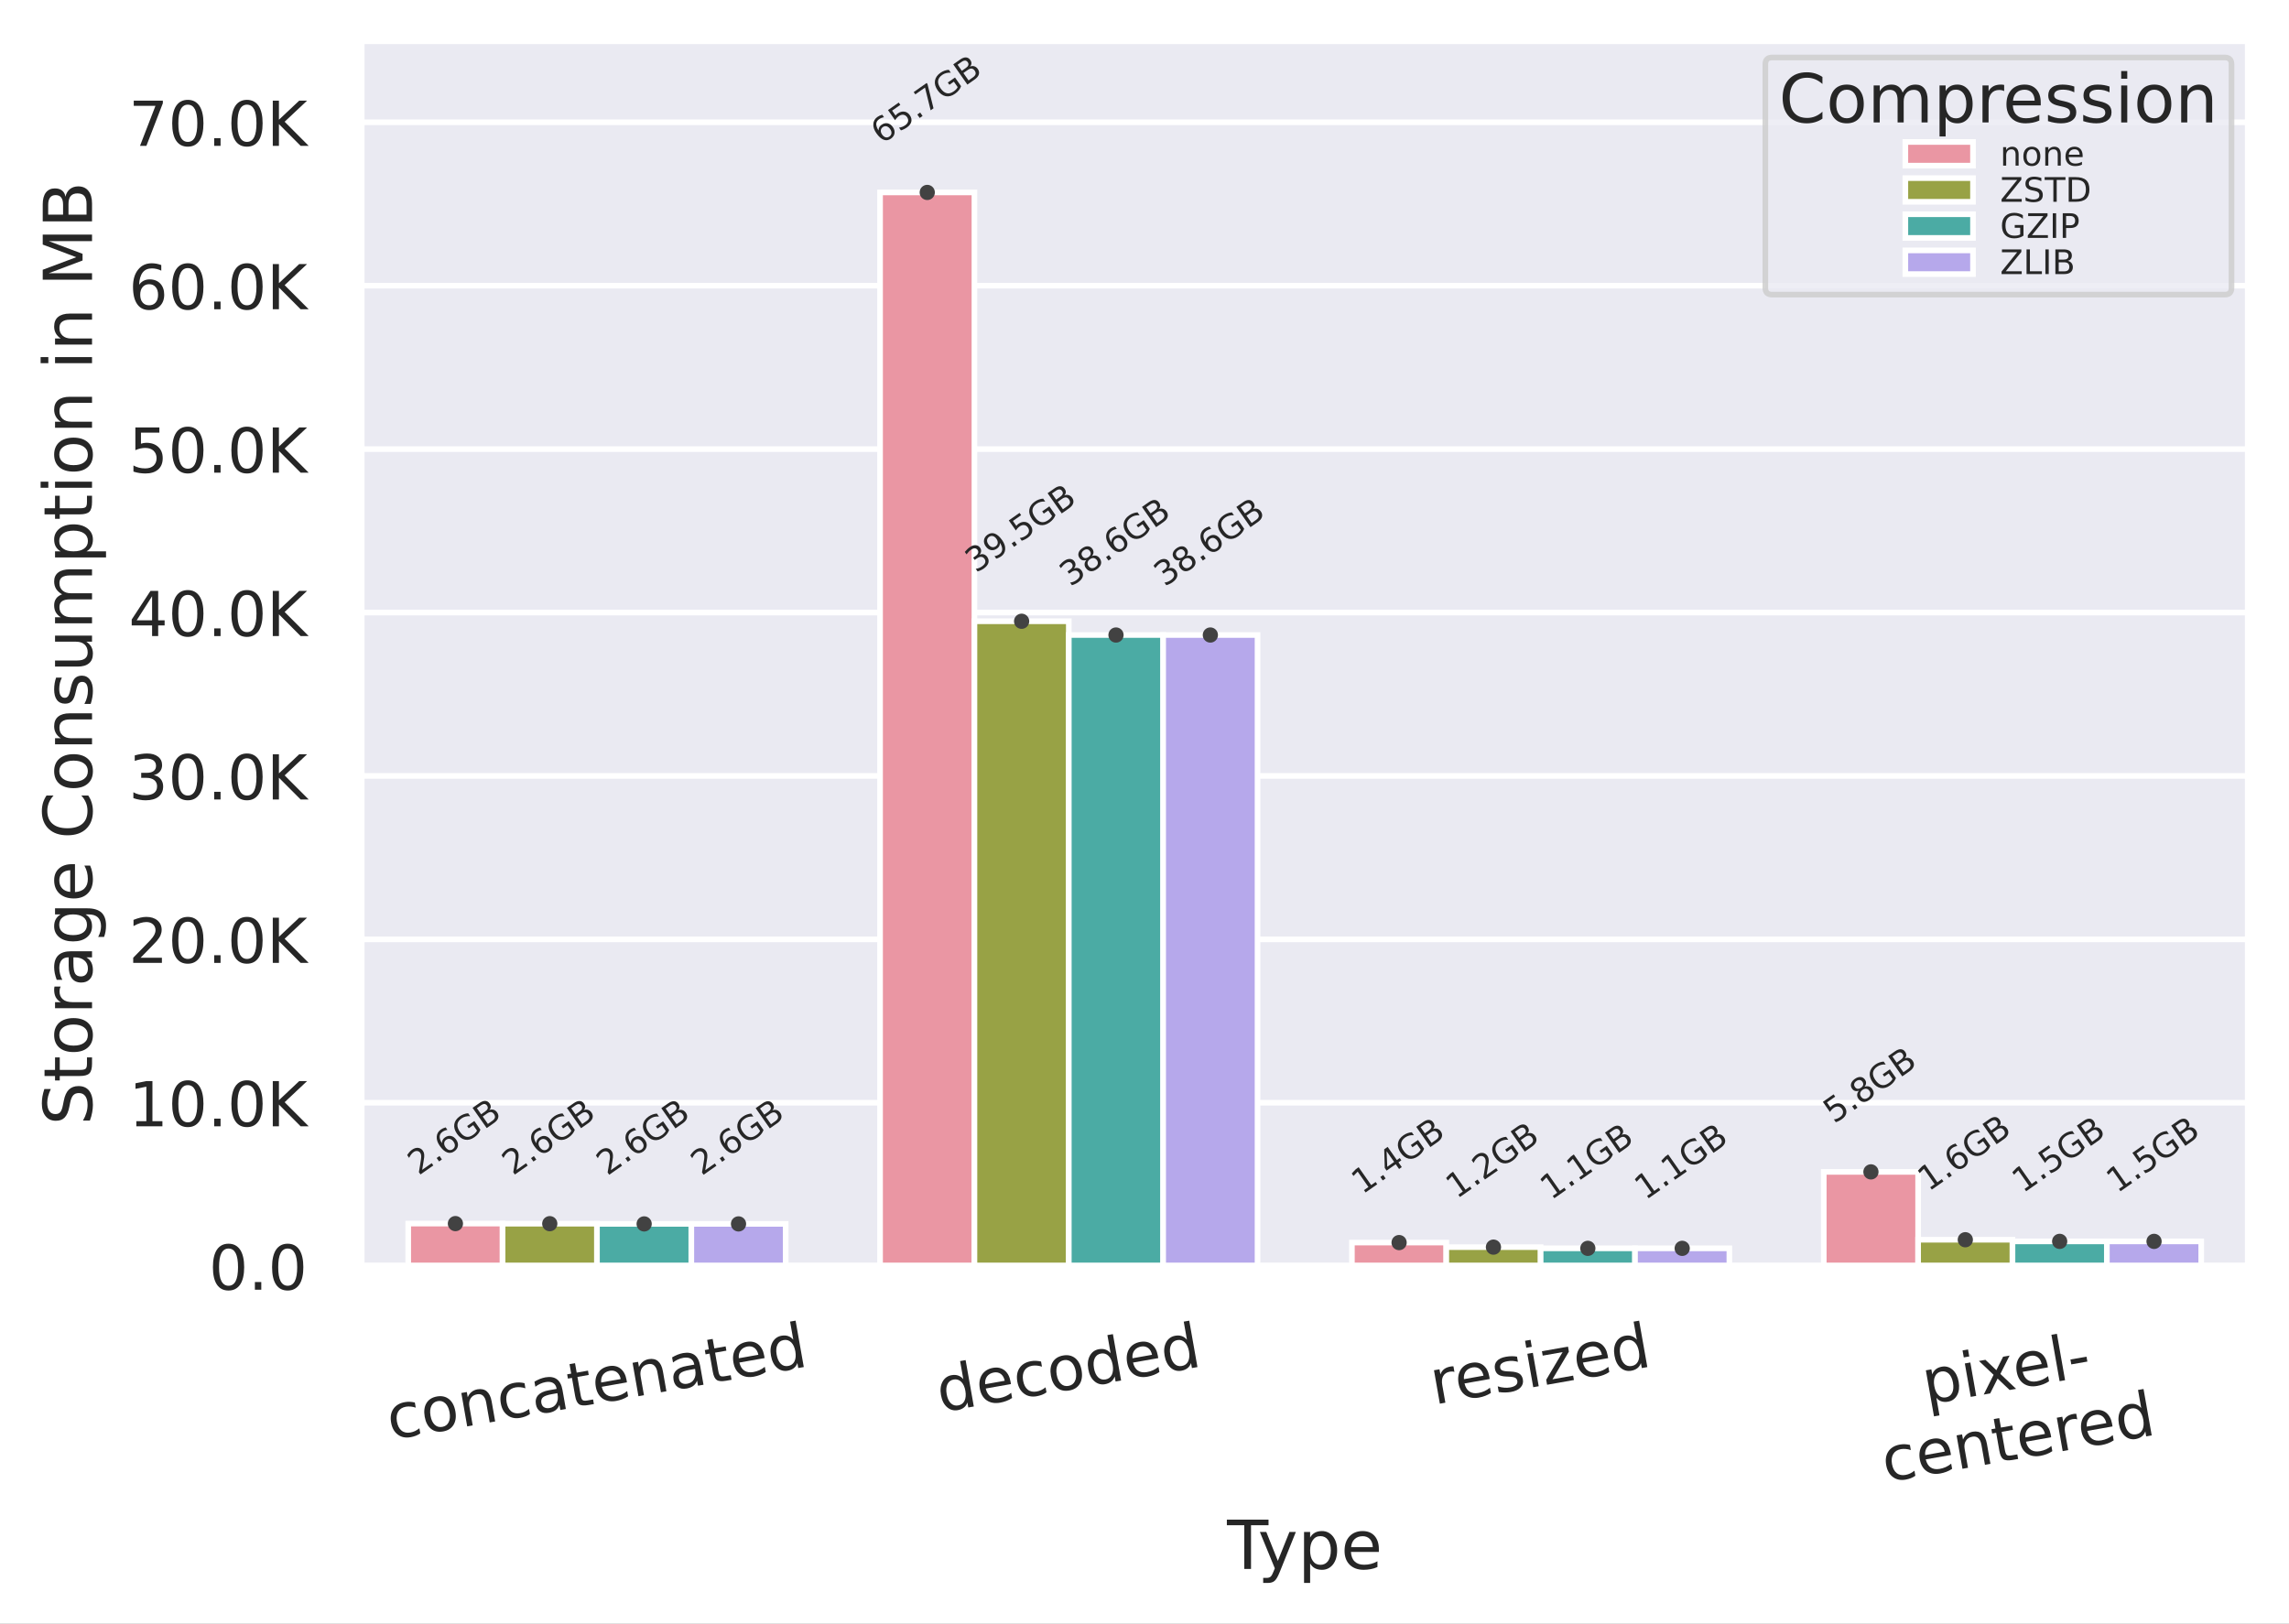<?xml version="1.0" encoding="UTF-8"?>
<svg xmlns="http://www.w3.org/2000/svg" xmlns:xlink="http://www.w3.org/1999/xlink" width="406.044pt" height="288.059pt" viewBox="0 0 406.044 288.059" version="1.1">
<rect x="0" y="0" width="406.044" height="288.059" fill="#808080" stroke="none"/>
<defs>
<g>
<symbol overflow="visible" id="glyph0-0">
<path style="stroke:none;" d="M 4.281 -6.629 L 4.441 -5.719 C 4.133 -5.824 3.844 -5.883 3.547 -5.91 C 3.254 -5.934 2.977 -5.93 2.695 -5.883 C 2.066 -5.77 1.602 -5.477 1.328 -5.016 C 1.051 -4.555 0.977 -3.957 1.102 -3.242 C 1.23 -2.52 1.504 -1.984 1.922 -1.645 C 2.34 -1.305 2.871 -1.199 3.5 -1.309 C 3.781 -1.359 4.047 -1.441 4.316 -1.566 C 4.582 -1.691 4.832 -1.859 5.086 -2.059 L 5.246 -1.16 C 4.988 -0.98 4.723 -0.832 4.449 -0.73 C 4.168 -0.625 3.859 -0.535 3.535 -0.477 C 2.645 -0.32 1.883 -0.465 1.266 -0.938 C 0.637 -1.398 0.242 -2.109 0.074 -3.062 C -0.094 -4.027 0.031 -4.832 0.465 -5.477 C 0.898 -6.121 1.574 -6.531 2.504 -6.695 C 2.809 -6.75 3.105 -6.77 3.398 -6.754 C 3.691 -6.738 3.988 -6.703 4.281 -6.629 Z M 4.281 -6.629 "/>
</symbol>
<symbol overflow="visible" id="glyph0-1">
<path style="stroke:none;" d="M 2.391 -5.828 C 1.871 -5.734 1.496 -5.457 1.266 -4.992 C 1.035 -4.527 0.98 -3.949 1.102 -3.242 C 1.23 -2.527 1.469 -2 1.844 -1.645 C 2.219 -1.285 2.664 -1.164 3.195 -1.258 C 3.715 -1.348 4.094 -1.617 4.324 -2.082 C 4.555 -2.547 4.609 -3.125 4.484 -3.84 C 4.359 -4.531 4.109 -5.07 3.734 -5.43 C 3.359 -5.785 2.91 -5.918 2.391 -5.828 Z M 2.246 -6.652 C 3.09 -6.801 3.801 -6.637 4.383 -6.18 C 4.957 -5.711 5.34 -4.996 5.512 -4.02 C 5.684 -3.047 5.57 -2.242 5.188 -1.617 C 4.797 -0.98 4.184 -0.594 3.34 -0.445 C 2.484 -0.293 1.766 -0.445 1.191 -0.914 C 0.617 -1.371 0.246 -2.086 0.074 -3.062 C -0.098 -4.039 0.008 -4.836 0.387 -5.473 C 0.766 -6.102 1.391 -6.5 2.246 -6.652 Z M 2.246 -6.652 "/>
</symbol>
<symbol overflow="visible" id="glyph0-2">
<path style="stroke:none;" d="M 5.316 -4.625 L 5.945 -1.047 L 4.973 -0.875 L 4.348 -4.418 C 4.25 -4.98 4.055 -5.375 3.789 -5.617 C 3.523 -5.859 3.176 -5.945 2.742 -5.867 C 2.211 -5.773 1.828 -5.527 1.586 -5.137 C 1.34 -4.75 1.27 -4.266 1.371 -3.691 L 1.961 -0.348 L 0.984 -0.172 L -0.059 -6.098 L 0.914 -6.27 L 1.078 -5.352 C 1.246 -5.738 1.469 -6.055 1.762 -6.285 C 2.047 -6.516 2.398 -6.676 2.809 -6.75 C 3.48 -6.867 4.039 -6.742 4.461 -6.383 C 4.879 -6.02 5.172 -5.438 5.316 -4.625 Z M 5.316 -4.625 "/>
</symbol>
<symbol overflow="visible" id="glyph0-3">
<path style="stroke:none;" d="M 3.191 -3.633 C 2.398 -3.496 1.875 -3.301 1.602 -3.074 C 1.332 -2.836 1.234 -2.508 1.309 -2.074 C 1.371 -1.727 1.527 -1.465 1.789 -1.309 C 2.055 -1.145 2.387 -1.102 2.777 -1.172 C 3.316 -1.266 3.719 -1.527 3.973 -1.973 C 4.234 -2.41 4.305 -2.949 4.191 -3.586 L 4.156 -3.805 Z M 5.059 -4.375 L 5.656 -0.996 L 4.68 -0.824 L 4.52 -1.723 C 4.359 -1.316 4.121 -1.008 3.828 -0.785 C 3.531 -0.566 3.133 -0.406 2.656 -0.324 C 2.051 -0.215 1.535 -0.293 1.117 -0.566 C 0.699 -0.84 0.449 -1.262 0.348 -1.836 C 0.23 -2.496 0.359 -3.035 0.754 -3.461 C 1.137 -3.875 1.766 -4.164 2.656 -4.32 L 4.02 -4.562 L 4.004 -4.66 C 3.926 -5.105 3.711 -5.426 3.375 -5.621 C 3.043 -5.809 2.605 -5.867 2.078 -5.773 C 1.73 -5.711 1.414 -5.609 1.102 -5.465 C 0.793 -5.324 0.512 -5.148 0.246 -4.945 L 0.086 -5.848 C 0.41 -6.035 0.738 -6.207 1.062 -6.332 C 1.387 -6.453 1.703 -6.555 2.027 -6.613 C 2.883 -6.762 3.562 -6.648 4.062 -6.277 C 4.566 -5.91 4.898 -5.277 5.059 -4.375 Z M 5.059 -4.375 "/>
</symbol>
<symbol overflow="visible" id="glyph0-4">
<path style="stroke:none;" d="M 0.641 -7.953 L 0.938 -6.273 L 2.941 -6.629 L 3.074 -5.871 L 1.07 -5.516 L 1.637 -2.301 C 1.723 -1.812 1.844 -1.508 1.996 -1.402 C 2.152 -1.285 2.434 -1.266 2.848 -1.34 L 3.844 -1.516 L 3.988 -0.703 L 2.988 -0.527 C 2.23 -0.395 1.688 -0.441 1.355 -0.676 C 1.023 -0.906 0.793 -1.391 0.664 -2.129 L 0.098 -5.344 L -0.617 -5.219 L -0.754 -5.977 L -0.039 -6.102 L -0.332 -7.781 Z M 0.641 -7.953 "/>
</symbol>
<symbol overflow="visible" id="glyph0-5">
<path style="stroke:none;" d="M 5.523 -4.281 L 5.605 -3.805 L 1.133 -3.016 C 1.293 -2.352 1.582 -1.863 2.012 -1.582 C 2.43 -1.301 2.957 -1.215 3.609 -1.328 C 3.977 -1.395 4.336 -1.5 4.668 -1.648 C 5 -1.797 5.332 -2 5.645 -2.258 L 5.809 -1.336 C 5.488 -1.125 5.152 -0.941 4.793 -0.812 C 4.438 -0.684 4.066 -0.57 3.695 -0.508 C 2.742 -0.34 1.949 -0.477 1.301 -0.922 C 0.652 -1.367 0.25 -2.066 0.082 -3.008 C -0.086 -3.973 0.039 -4.789 0.457 -5.453 C 0.879 -6.109 1.543 -6.527 2.43 -6.684 C 3.23 -6.824 3.906 -6.676 4.461 -6.25 C 5.008 -5.809 5.367 -5.156 5.523 -4.281 Z M 4.5 -4.391 C 4.395 -4.918 4.168 -5.312 3.828 -5.59 C 3.48 -5.852 3.062 -5.945 2.586 -5.863 C 2.043 -5.766 1.641 -5.527 1.367 -5.168 C 1.098 -4.805 0.977 -4.34 1.031 -3.777 Z M 4.5 -4.391 "/>
</symbol>
<symbol overflow="visible" id="glyph0-6">
<path style="stroke:none;" d="M 4.031 -5.895 L 3.465 -9.102 L 4.441 -9.273 L 5.895 -1.039 L 4.918 -0.867 L 4.762 -1.754 C 4.617 -1.363 4.406 -1.055 4.117 -0.84 C 3.832 -0.621 3.48 -0.469 3.047 -0.391 C 2.332 -0.266 1.699 -0.445 1.145 -0.926 C 0.59 -1.41 0.238 -2.129 0.074 -3.062 C -0.09 -3.992 -0.004 -4.781 0.348 -5.434 C 0.703 -6.078 1.238 -6.473 1.953 -6.598 C 2.387 -6.676 2.77 -6.652 3.113 -6.535 C 3.461 -6.418 3.766 -6.203 4.031 -5.895 Z M 1.082 -3.238 C 1.207 -2.523 1.449 -1.988 1.812 -1.625 C 2.18 -1.266 2.613 -1.141 3.133 -1.234 C 3.652 -1.324 4.02 -1.59 4.25 -2.055 C 4.469 -2.52 4.523 -3.109 4.398 -3.824 C 4.27 -4.539 4.023 -5.066 3.656 -5.426 C 3.281 -5.785 2.844 -5.918 2.324 -5.828 C 1.805 -5.734 1.438 -5.457 1.219 -4.996 C 1 -4.531 0.957 -3.953 1.082 -3.238 Z M 1.082 -3.238 "/>
</symbol>
<symbol overflow="visible" id="glyph0-7">
<path style="stroke:none;" d="M 3.566 -5.801 C 3.449 -5.848 3.32 -5.867 3.188 -5.879 C 3.051 -5.879 2.906 -5.875 2.754 -5.848 C 2.203 -5.75 1.812 -5.492 1.582 -5.082 C 1.344 -4.672 1.293 -4.137 1.41 -3.465 L 1.961 -0.348 L 0.984 -0.172 L -0.059 -6.098 L 0.914 -6.27 L 1.078 -5.352 C 1.211 -5.742 1.434 -6.062 1.727 -6.293 C 2.023 -6.523 2.406 -6.68 2.883 -6.762 C 2.949 -6.773 3.027 -6.777 3.113 -6.793 C 3.191 -6.797 3.281 -6.801 3.391 -6.797 Z M 3.566 -5.801 "/>
</symbol>
<symbol overflow="visible" id="glyph0-8">
<path style="stroke:none;" d="M 3.785 -6.598 L 3.945 -5.676 C 3.641 -5.758 3.34 -5.816 3.035 -5.84 C 2.723 -5.852 2.41 -5.844 2.098 -5.785 C 1.609 -5.699 1.254 -5.559 1.043 -5.367 C 0.832 -5.172 0.75 -4.934 0.801 -4.645 C 0.84 -4.414 0.957 -4.258 1.156 -4.156 C 1.352 -4.059 1.719 -3.988 2.258 -3.973 L 2.609 -3.957 C 3.328 -3.926 3.855 -3.797 4.191 -3.586 C 4.523 -3.367 4.742 -3.016 4.824 -2.539 C 4.922 -1.984 4.781 -1.512 4.402 -1.121 C 4.027 -0.723 3.449 -0.461 2.691 -0.328 C 2.363 -0.273 2.035 -0.246 1.68 -0.238 C 1.32 -0.234 0.949 -0.258 0.547 -0.32 L 0.367 -1.328 C 0.762 -1.195 1.145 -1.117 1.504 -1.094 C 1.867 -1.055 2.223 -1.074 2.57 -1.133 C 3.023 -1.215 3.367 -1.355 3.59 -1.551 C 3.805 -1.742 3.895 -1.992 3.84 -2.285 C 3.797 -2.547 3.66 -2.734 3.465 -2.844 C 3.266 -2.953 2.852 -3.027 2.223 -3.051 L 1.871 -3.066 C 1.242 -3.09 0.766 -3.207 0.457 -3.422 C 0.141 -3.633 -0.051 -3.969 -0.133 -4.434 C -0.23 -4.984 -0.113 -5.453 0.223 -5.824 C 0.559 -6.199 1.098 -6.449 1.832 -6.578 C 2.191 -6.641 2.531 -6.668 2.867 -6.672 C 3.191 -6.672 3.496 -6.648 3.785 -6.598 Z M 3.785 -6.598 "/>
</symbol>
<symbol overflow="visible" id="glyph0-9">
<path style="stroke:none;" d="M -0.027 -6.105 L 0.949 -6.277 L 1.992 -0.352 L 1.02 -0.18 Z M -0.434 -8.414 L 0.543 -8.586 L 0.758 -7.348 L -0.215 -7.176 Z M -0.434 -8.414 "/>
</symbol>
<symbol overflow="visible" id="glyph0-10">
<path style="stroke:none;" d="M -0.449 -6.031 L 4.176 -6.848 L 4.332 -5.957 L 1.422 -1.055 L 5.082 -1.699 L 5.223 -0.922 L 0.465 -0.082 L 0.309 -0.969 L 3.219 -5.875 L -0.312 -5.25 Z M -0.449 -6.031 "/>
</symbol>
<symbol overflow="visible" id="glyph0-11">
<path style="stroke:none;" d="M 1.805 -1.234 L 2.355 1.898 L 1.383 2.07 L -0.059 -6.098 L 0.914 -6.27 L 1.074 -5.371 C 1.207 -5.754 1.422 -6.059 1.707 -6.289 C 1.988 -6.516 2.355 -6.672 2.785 -6.746 C 3.5 -6.871 4.137 -6.684 4.691 -6.199 C 5.238 -5.703 5.598 -4.996 5.762 -4.066 C 5.926 -3.133 5.832 -2.336 5.488 -1.695 C 5.133 -1.051 4.598 -0.664 3.883 -0.539 C 3.449 -0.461 3.055 -0.484 2.711 -0.59 C 2.367 -0.695 2.062 -0.91 1.805 -1.234 Z M 4.754 -3.887 C 4.629 -4.602 4.379 -5.129 4.016 -5.488 C 3.637 -5.848 3.199 -5.98 2.691 -5.891 C 2.172 -5.801 1.809 -5.523 1.586 -5.059 C 1.355 -4.594 1.312 -4.02 1.438 -3.305 C 1.566 -2.59 1.805 -2.051 2.18 -1.691 C 2.547 -1.332 2.98 -1.207 3.5 -1.297 C 4.012 -1.387 4.379 -1.652 4.609 -2.121 C 4.828 -2.582 4.879 -3.172 4.754 -3.887 Z M 4.754 -3.887 "/>
</symbol>
<symbol overflow="visible" id="glyph0-12">
<path style="stroke:none;" d="M 4.902 -6.973 L 3.266 -3.715 L 6.055 -1.066 L 4.906 -0.867 L 2.773 -2.891 L 1.461 -0.258 L 0.312 -0.055 L 2.062 -3.559 L -0.535 -6.016 L 0.613 -6.219 L 2.555 -4.383 L 3.754 -6.773 Z M 4.902 -6.973 "/>
</symbol>
<symbol overflow="visible" id="glyph0-13">
<path style="stroke:none;" d="M -0.434 -8.414 L 0.543 -8.586 L 1.992 -0.352 L 1.02 -0.18 Z M -0.434 -8.414 "/>
</symbol>
<symbol overflow="visible" id="glyph0-14">
<path style="stroke:none;" d="M -0.07 -3.496 L 2.781 -3.996 L 2.934 -3.129 L 0.082 -2.629 Z M -0.07 -3.496 "/>
</symbol>
<symbol overflow="visible" id="glyph1-0">
<path style="stroke:none;" d="M -0.023 -8.746 L 7.367 -8.746 L 7.367 -7.754 L 4.262 -7.754 L 4.262 0 L 3.07 0 L 3.07 -7.754 L -0.023 -7.754 Z M -0.023 -8.746 "/>
</symbol>
<symbol overflow="visible" id="glyph1-1">
<path style="stroke:none;" d="M 3.863 0.602 C 3.551 1.367 3.254 1.883 2.965 2.125 C 2.676 2.363 2.293 2.484 1.812 2.484 L 0.949 2.484 L 0.949 1.586 L 1.586 1.586 C 1.871 1.586 2.102 1.512 2.27 1.367 C 2.438 1.223 2.617 0.898 2.82 0.371 L 3.012 -0.109 L 0.359 -6.562 L 1.5 -6.562 L 3.551 -1.43 L 5.605 -6.562 L 6.742 -6.562 Z M 3.863 0.602 "/>
</symbol>
<symbol overflow="visible" id="glyph1-2">
<path style="stroke:none;" d="M 2.172 -0.984 L 2.172 2.484 L 1.094 2.484 L 1.094 -6.562 L 2.172 -6.562 L 2.172 -5.566 C 2.387 -5.953 2.676 -6.238 3.023 -6.434 C 3.371 -6.625 3.793 -6.719 4.273 -6.719 C 5.062 -6.719 5.711 -6.395 6.215 -5.773 C 6.707 -5.137 6.961 -4.309 6.961 -3.277 C 6.961 -2.242 6.707 -1.402 6.215 -0.781 C 5.711 -0.156 5.062 0.156 4.273 0.156 C 3.793 0.156 3.371 0.059 3.023 -0.121 C 2.676 -0.301 2.387 -0.59 2.172 -0.984 Z M 5.844 -3.277 C 5.844 -4.066 5.676 -4.68 5.352 -5.137 C 5.016 -5.594 4.57 -5.82 4.008 -5.82 C 3.434 -5.82 2.988 -5.594 2.664 -5.137 C 2.328 -4.68 2.172 -4.066 2.172 -3.277 C 2.172 -2.484 2.328 -1.859 2.664 -1.402 C 2.988 -0.949 3.434 -0.73 4.008 -0.73 C 4.57 -0.73 5.016 -0.949 5.352 -1.402 C 5.676 -1.859 5.844 -2.484 5.844 -3.277 Z M 5.844 -3.277 "/>
</symbol>
<symbol overflow="visible" id="glyph1-3">
<path style="stroke:none;" d="M 6.742 -3.551 L 6.742 -3.023 L 1.789 -3.023 C 1.836 -2.281 2.051 -1.703 2.461 -1.32 C 2.855 -0.938 3.406 -0.742 4.129 -0.742 C 4.535 -0.742 4.945 -0.793 5.328 -0.887 C 5.711 -0.984 6.109 -1.141 6.492 -1.355 L 6.492 -0.336 C 6.109 -0.168 5.711 -0.035 5.305 0.035 C 4.895 0.109 4.477 0.156 4.066 0.156 C 3.012 0.156 2.184 -0.145 1.57 -0.742 C 0.961 -1.344 0.66 -2.172 0.66 -3.215 C 0.66 -4.285 0.949 -5.137 1.523 -5.773 C 2.102 -6.395 2.891 -6.719 3.875 -6.719 C 4.766 -6.719 5.461 -6.434 5.977 -5.867 C 6.48 -5.293 6.742 -4.523 6.742 -3.551 Z M 5.664 -3.863 C 5.652 -4.453 5.484 -4.922 5.172 -5.281 C 4.848 -5.629 4.414 -5.809 3.887 -5.809 C 3.289 -5.809 2.809 -5.629 2.449 -5.293 C 2.09 -4.957 1.871 -4.477 1.824 -3.863 Z M 5.664 -3.863 "/>
</symbol>
<symbol overflow="visible" id="glyph1-4">
<path style="stroke:none;" d="M 7.727 -8.074 L 7.727 -6.828 C 7.32 -7.188 6.898 -7.465 6.445 -7.656 C 5.988 -7.836 5.52 -7.934 5.016 -7.934 C 4.008 -7.934 3.238 -7.621 2.711 -7.008 C 2.184 -6.395 1.922 -5.52 1.922 -4.367 C 1.922 -3.215 2.184 -2.328 2.711 -1.715 C 3.238 -1.105 4.008 -0.805 5.016 -0.805 C 5.52 -0.805 5.988 -0.887 6.445 -1.078 C 6.898 -1.262 7.32 -1.535 7.727 -1.906 L 7.727 -0.672 C 7.309 -0.383 6.863 -0.18 6.406 -0.047 C 5.953 0.086 5.461 0.156 4.945 0.156 C 3.625 0.156 2.578 -0.238 1.812 -1.043 C 1.043 -1.848 0.672 -2.953 0.672 -4.367 C 0.672 -5.773 1.043 -6.875 1.812 -7.691 C 2.578 -8.496 3.625 -8.902 4.945 -8.902 C 5.473 -8.902 5.965 -8.832 6.422 -8.699 C 6.875 -8.555 7.32 -8.352 7.727 -8.074 Z M 7.727 -8.074 "/>
</symbol>
<symbol overflow="visible" id="glyph1-5">
<path style="stroke:none;" d="M 3.672 -5.809 C 3.098 -5.809 2.641 -5.578 2.305 -5.125 C 1.969 -4.668 1.801 -4.055 1.801 -3.277 C 1.801 -2.484 1.957 -1.871 2.293 -1.414 C 2.629 -0.961 3.086 -0.742 3.672 -0.742 C 4.246 -0.742 4.703 -0.961 5.039 -1.414 C 5.375 -1.871 5.543 -2.484 5.543 -3.277 C 5.543 -4.043 5.375 -4.668 5.039 -5.125 C 4.703 -5.578 4.246 -5.809 3.672 -5.809 Z M 3.672 -6.719 C 4.609 -6.719 5.34 -6.406 5.879 -5.809 C 6.406 -5.195 6.684 -4.355 6.684 -3.277 C 6.684 -2.195 6.406 -1.355 5.879 -0.758 C 5.34 -0.145 4.609 0.156 3.672 0.156 C 2.723 0.156 1.98 -0.145 1.453 -0.758 C 0.926 -1.355 0.66 -2.195 0.66 -3.277 C 0.66 -4.355 0.926 -5.195 1.453 -5.809 C 1.98 -6.406 2.723 -6.719 3.672 -6.719 Z M 3.672 -6.719 "/>
</symbol>
<symbol overflow="visible" id="glyph1-6">
<path style="stroke:none;" d="M 6.238 -5.305 C 6.504 -5.785 6.828 -6.133 7.199 -6.371 C 7.57 -6.602 8.016 -6.719 8.531 -6.719 C 9.203 -6.719 9.73 -6.48 10.105 -6 C 10.477 -5.52 10.668 -4.836 10.668 -3.961 L 10.668 0 L 9.59 0 L 9.59 -3.926 C 9.59 -4.547 9.469 -5.016 9.254 -5.328 C 9.023 -5.629 8.688 -5.785 8.23 -5.785 C 7.668 -5.785 7.223 -5.594 6.898 -5.219 C 6.574 -4.848 6.422 -4.344 6.422 -3.707 L 6.422 0 L 5.34 0 L 5.34 -3.926 C 5.34 -4.547 5.219 -5.016 5.004 -5.328 C 4.777 -5.629 4.43 -5.785 3.973 -5.785 C 3.422 -5.785 2.977 -5.594 2.652 -5.219 C 2.328 -4.848 2.172 -4.344 2.172 -3.707 L 2.172 0 L 1.094 0 L 1.094 -6.562 L 2.172 -6.562 L 2.172 -5.543 C 2.41 -5.941 2.711 -6.238 3.059 -6.434 C 3.395 -6.625 3.805 -6.719 4.285 -6.719 C 4.766 -6.719 5.16 -6.602 5.496 -6.359 C 5.832 -6.121 6.07 -5.762 6.238 -5.305 Z M 6.238 -5.305 "/>
</symbol>
<symbol overflow="visible" id="glyph1-7">
<path style="stroke:none;" d="M 4.934 -5.555 C 4.812 -5.629 4.68 -5.676 4.535 -5.711 C 4.391 -5.734 4.234 -5.762 4.066 -5.762 C 3.457 -5.762 2.988 -5.555 2.664 -5.16 C 2.328 -4.766 2.172 -4.199 2.172 -3.457 L 2.172 0 L 1.094 0 L 1.094 -6.562 L 2.172 -6.562 L 2.172 -5.543 C 2.387 -5.941 2.688 -6.238 3.047 -6.434 C 3.406 -6.625 3.852 -6.719 4.379 -6.719 C 4.453 -6.719 4.535 -6.707 4.633 -6.707 C 4.715 -6.695 4.812 -6.684 4.934 -6.66 Z M 4.934 -5.555 "/>
</symbol>
<symbol overflow="visible" id="glyph1-8">
<path style="stroke:none;" d="M 5.316 -6.371 L 5.316 -5.352 C 5.004 -5.496 4.691 -5.617 4.367 -5.699 C 4.031 -5.773 3.695 -5.82 3.348 -5.82 C 2.809 -5.82 2.398 -5.734 2.137 -5.566 C 1.871 -5.398 1.738 -5.16 1.738 -4.836 C 1.738 -4.586 1.836 -4.391 2.027 -4.246 C 2.219 -4.105 2.605 -3.961 3.18 -3.84 L 3.551 -3.758 C 4.32 -3.59 4.859 -3.348 5.184 -3.059 C 5.496 -2.762 5.664 -2.34 5.664 -1.812 C 5.664 -1.199 5.426 -0.719 4.945 -0.371 C 4.465 -0.012 3.793 0.156 2.953 0.156 C 2.594 0.156 2.23 0.121 1.848 0.059 C 1.465 0 1.066 -0.098 0.648 -0.238 L 0.648 -1.355 C 1.043 -1.141 1.441 -0.984 1.824 -0.887 C 2.207 -0.781 2.594 -0.73 2.977 -0.73 C 3.48 -0.73 3.875 -0.816 4.152 -0.984 C 4.414 -1.152 4.559 -1.402 4.559 -1.727 C 4.559 -2.016 4.453 -2.242 4.262 -2.398 C 4.066 -2.555 3.637 -2.711 2.965 -2.855 L 2.594 -2.941 C 1.922 -3.086 1.43 -3.301 1.141 -3.59 C 0.84 -3.875 0.695 -4.273 0.695 -4.789 C 0.695 -5.398 0.91 -5.879 1.344 -6.215 C 1.777 -6.551 2.398 -6.719 3.215 -6.719 C 3.613 -6.719 3.984 -6.684 4.344 -6.625 C 4.691 -6.562 5.016 -6.48 5.316 -6.371 Z M 5.316 -6.371 "/>
</symbol>
<symbol overflow="visible" id="glyph1-9">
<path style="stroke:none;" d="M 1.129 -6.562 L 2.207 -6.562 L 2.207 0 L 1.129 0 Z M 1.129 -9.121 L 2.207 -9.121 L 2.207 -7.754 L 1.129 -7.754 Z M 1.129 -9.121 "/>
</symbol>
<symbol overflow="visible" id="glyph1-10">
<path style="stroke:none;" d="M 6.59 -3.961 L 6.59 0 L 5.508 0 L 5.508 -3.926 C 5.508 -4.547 5.375 -5.004 5.137 -5.316 C 4.895 -5.629 4.535 -5.785 4.055 -5.785 C 3.469 -5.785 3.012 -5.594 2.676 -5.219 C 2.34 -4.848 2.172 -4.344 2.172 -3.707 L 2.172 0 L 1.094 0 L 1.094 -6.562 L 2.172 -6.562 L 2.172 -5.543 C 2.426 -5.93 2.723 -6.227 3.086 -6.422 C 3.434 -6.613 3.84 -6.719 4.297 -6.719 C 5.039 -6.719 5.617 -6.48 6 -6.012 C 6.383 -5.543 6.59 -4.859 6.59 -3.961 Z M 6.59 -3.961 "/>
</symbol>
<symbol overflow="visible" id="glyph2-0">
<path style="stroke:none;" d="M 3.496 -7.305 C 2.938 -7.305 2.52 -7.027 2.234 -6.48 C 1.945 -5.93 1.816 -5.105 1.816 -4.004 C 1.816 -2.902 1.945 -2.078 2.234 -1.527 C 2.52 -0.98 2.938 -0.703 3.496 -0.703 C 4.059 -0.703 4.477 -0.98 4.762 -1.527 C 5.039 -2.078 5.18 -2.902 5.18 -4.004 C 5.18 -5.105 5.039 -5.93 4.762 -6.48 C 4.477 -7.027 4.059 -7.305 3.496 -7.305 Z M 3.496 -8.16 C 4.391 -8.16 5.07 -7.801 5.555 -7.094 C 6.027 -6.379 6.27 -5.348 6.27 -4.004 C 6.27 -2.652 6.027 -1.617 5.555 -0.914 C 5.07 -0.211 4.391 0.145 3.488 0.145 C 2.586 0.145 1.902 -0.211 1.43 -0.914 C 0.957 -1.617 0.727 -2.652 0.727 -4.004 C 0.727 -5.348 0.957 -6.379 1.43 -7.094 C 1.902 -7.801 2.598 -8.16 3.496 -8.16 Z M 3.496 -8.16 "/>
</symbol>
<symbol overflow="visible" id="glyph2-1">
<path style="stroke:none;" d="M 1.176 -1.363 L 2.309 -1.363 L 2.309 0 L 1.176 0 Z M 1.176 -1.363 "/>
</symbol>
<symbol overflow="visible" id="glyph2-2">
<path style="stroke:none;" d="M 1.363 -0.914 L 3.137 -0.914 L 3.137 -7.027 L 1.211 -6.645 L 1.211 -7.633 L 3.125 -8.02 L 4.215 -8.02 L 4.215 -0.914 L 5.984 -0.914 L 5.984 0 L 1.363 0 Z M 1.363 -0.914 "/>
</symbol>
<symbol overflow="visible" id="glyph2-3">
<path style="stroke:none;" d="M 1.078 -8.02 L 2.168 -8.02 L 2.168 -4.633 L 5.766 -8.02 L 7.16 -8.02 L 3.18 -4.277 L 7.445 0 L 6.016 0 L 2.168 -3.859 L 2.168 0 L 1.078 0 Z M 1.078 -8.02 "/>
</symbol>
<symbol overflow="visible" id="glyph2-4">
<path style="stroke:none;" d="M 2.113 -0.914 L 5.895 -0.914 L 5.895 0 L 0.805 0 L 0.805 -0.914 C 1.211 -1.332 1.77 -1.902 2.484 -2.629 C 3.191 -3.344 3.641 -3.805 3.828 -4.016 C 4.18 -4.398 4.422 -4.73 4.555 -5.004 C 4.688 -5.27 4.762 -5.543 4.762 -5.809 C 4.762 -6.227 4.609 -6.578 4.312 -6.844 C 4.016 -7.105 3.629 -7.25 3.145 -7.25 C 2.805 -7.25 2.441 -7.184 2.066 -7.074 C 1.695 -6.953 1.285 -6.777 0.859 -6.535 L 0.859 -7.633 C 1.297 -7.809 1.703 -7.941 2.078 -8.031 C 2.453 -8.117 2.805 -8.16 3.125 -8.16 C 3.949 -8.16 4.609 -7.953 5.105 -7.535 C 5.598 -7.117 5.852 -6.566 5.852 -5.875 C 5.852 -5.543 5.785 -5.227 5.664 -4.938 C 5.543 -4.641 5.324 -4.289 4.992 -3.895 C 4.906 -3.785 4.621 -3.488 4.137 -2.992 C 3.652 -2.496 2.98 -1.805 2.113 -0.914 Z M 2.113 -0.914 "/>
</symbol>
<symbol overflow="visible" id="glyph2-5">
<path style="stroke:none;" d="M 4.465 -4.324 C 4.984 -4.215 5.391 -3.98 5.676 -3.629 C 5.961 -3.277 6.117 -2.84 6.117 -2.332 C 6.117 -1.539 5.84 -0.926 5.301 -0.496 C 4.754 -0.066 3.98 0.145 2.98 0.145 C 2.641 0.145 2.289 0.109 1.938 0.043 C 1.586 -0.012 1.211 -0.109 0.836 -0.242 L 0.836 -1.285 C 1.133 -1.109 1.465 -0.98 1.824 -0.891 C 2.18 -0.805 2.551 -0.758 2.949 -0.758 C 3.629 -0.758 4.148 -0.891 4.5 -1.156 C 4.852 -1.418 5.039 -1.816 5.039 -2.332 C 5.039 -2.793 4.871 -3.168 4.543 -3.434 C 4.215 -3.695 3.75 -3.84 3.156 -3.84 L 2.223 -3.84 L 2.223 -4.73 L 3.199 -4.73 C 3.73 -4.73 4.137 -4.828 4.422 -5.051 C 4.707 -5.258 4.852 -5.566 4.852 -5.973 C 4.852 -6.379 4.695 -6.699 4.41 -6.918 C 4.113 -7.141 3.695 -7.25 3.156 -7.25 C 2.859 -7.25 2.539 -7.215 2.199 -7.148 C 1.859 -7.086 1.484 -6.984 1.078 -6.852 L 1.078 -7.82 C 1.484 -7.93 1.871 -8.02 2.234 -8.074 C 2.586 -8.129 2.926 -8.16 3.258 -8.16 C 4.07 -8.16 4.719 -7.977 5.203 -7.602 C 5.688 -7.227 5.93 -6.723 5.93 -6.082 C 5.93 -5.645 5.797 -5.27 5.543 -4.961 C 5.289 -4.652 4.93 -4.434 4.465 -4.324 Z M 4.465 -4.324 "/>
</symbol>
<symbol overflow="visible" id="glyph2-6">
<path style="stroke:none;" d="M 4.156 -7.074 L 1.418 -2.793 L 4.156 -2.793 Z M 3.871 -8.02 L 5.234 -8.02 L 5.234 -2.793 L 6.379 -2.793 L 6.379 -1.891 L 5.234 -1.891 L 5.234 0 L 4.156 0 L 4.156 -1.891 L 0.539 -1.891 L 0.539 -2.938 Z M 3.871 -8.02 "/>
</symbol>
<symbol overflow="visible" id="glyph2-7">
<path style="stroke:none;" d="M 1.188 -8.02 L 5.445 -8.02 L 5.445 -7.105 L 2.18 -7.105 L 2.18 -5.137 C 2.332 -5.191 2.496 -5.234 2.652 -5.258 C 2.805 -5.281 2.969 -5.301 3.125 -5.301 C 4.016 -5.301 4.719 -5.051 5.246 -4.566 C 5.773 -4.07 6.039 -3.41 6.039 -2.574 C 6.039 -1.703 5.766 -1.035 5.227 -0.562 C 4.688 -0.09 3.926 0.145 2.961 0.145 C 2.617 0.145 2.277 0.109 1.926 0.066 C 1.574 0.012 1.223 -0.066 0.848 -0.188 L 0.848 -1.277 C 1.164 -1.102 1.496 -0.969 1.848 -0.879 C 2.188 -0.793 2.551 -0.758 2.938 -0.758 C 3.555 -0.758 4.047 -0.914 4.41 -1.242 C 4.762 -1.574 4.949 -2.012 4.949 -2.574 C 4.949 -3.125 4.762 -3.562 4.41 -3.895 C 4.047 -4.223 3.555 -4.391 2.938 -4.391 C 2.652 -4.391 2.355 -4.355 2.066 -4.289 C 1.781 -4.223 1.484 -4.125 1.188 -3.992 Z M 1.188 -8.02 "/>
</symbol>
<symbol overflow="visible" id="glyph2-8">
<path style="stroke:none;" d="M 3.629 -4.445 C 3.145 -4.445 2.762 -4.27 2.477 -3.938 C 2.188 -3.609 2.047 -3.145 2.047 -2.574 C 2.047 -1.992 2.188 -1.527 2.477 -1.199 C 2.762 -0.867 3.145 -0.703 3.629 -0.703 C 4.113 -0.703 4.5 -0.867 4.785 -1.199 C 5.07 -1.527 5.215 -1.992 5.215 -2.574 C 5.215 -3.145 5.07 -3.609 4.785 -3.938 C 4.5 -4.27 4.113 -4.445 3.629 -4.445 Z M 5.785 -7.844 L 5.785 -6.852 C 5.512 -6.984 5.234 -7.086 4.961 -7.148 C 4.676 -7.215 4.398 -7.25 4.137 -7.25 C 3.41 -7.25 2.859 -7.008 2.484 -6.523 C 2.113 -6.039 1.891 -5.301 1.848 -4.336 C 2.059 -4.641 2.32 -4.883 2.641 -5.051 C 2.961 -5.215 3.312 -5.301 3.695 -5.301 C 4.5 -5.301 5.137 -5.051 5.598 -4.566 C 6.062 -4.082 6.305 -3.41 6.305 -2.574 C 6.305 -1.75 6.051 -1.09 5.566 -0.594 C 5.082 -0.098 4.434 0.145 3.629 0.145 C 2.707 0.145 1.992 -0.211 1.508 -0.914 C 1.012 -1.617 0.77 -2.652 0.77 -4.004 C 0.77 -5.27 1.066 -6.281 1.672 -7.027 C 2.266 -7.777 3.078 -8.16 4.094 -8.16 C 4.355 -8.16 4.633 -8.129 4.918 -8.086 C 5.191 -8.031 5.477 -7.953 5.785 -7.844 Z M 5.785 -7.844 "/>
</symbol>
<symbol overflow="visible" id="glyph2-9">
<path style="stroke:none;" d="M 0.902 -8.02 L 6.062 -8.02 L 6.062 -7.559 L 3.145 0 L 2.012 0 L 4.754 -7.105 L 0.902 -7.105 Z M 0.902 -8.02 "/>
</symbol>
<symbol overflow="visible" id="glyph3-0">
<path style="stroke:none;" d="M -8.461 -6.422 L -7.309 -6.422 C -7.523 -5.965 -7.68 -5.543 -7.789 -5.148 C -7.883 -4.738 -7.945 -4.355 -7.945 -3.996 C -7.945 -3.348 -7.812 -2.844 -7.57 -2.496 C -7.32 -2.148 -6.961 -1.98 -6.504 -1.98 C -6.121 -1.98 -5.82 -2.09 -5.629 -2.328 C -5.426 -2.555 -5.27 -3 -5.148 -3.648 L -5.004 -4.367 C -4.836 -5.242 -4.535 -5.891 -4.117 -6.312 C -3.684 -6.73 -3.121 -6.949 -2.41 -6.949 C -1.559 -6.949 -0.926 -6.66 -0.492 -6.098 C -0.059 -5.52 0.156 -4.691 0.156 -3.602 C 0.156 -3.18 0.109 -2.734 0.023 -2.27 C -0.059 -1.801 -0.191 -1.32 -0.383 -0.828 L -1.609 -0.828 C -1.332 -1.309 -1.129 -1.777 -0.996 -2.23 C -0.852 -2.688 -0.793 -3.145 -0.793 -3.602 C -0.793 -4.273 -0.926 -4.789 -1.188 -5.16 C -1.453 -5.52 -1.824 -5.711 -2.328 -5.711 C -2.762 -5.711 -3.098 -5.578 -3.336 -5.316 C -3.574 -5.051 -3.758 -4.621 -3.875 -4.02 L -4.02 -3.301 C -4.188 -2.41 -4.465 -1.777 -4.848 -1.379 C -5.219 -0.984 -5.734 -0.793 -6.406 -0.793 C -7.176 -0.793 -7.789 -1.055 -8.23 -1.609 C -8.676 -2.148 -8.902 -2.902 -8.902 -3.863 C -8.902 -4.273 -8.867 -4.68 -8.797 -5.113 C -8.723 -5.531 -8.605 -5.965 -8.461 -6.422 Z M -8.461 -6.422 "/>
</symbol>
<symbol overflow="visible" id="glyph3-1">
<path style="stroke:none;" d="M -8.426 -2.195 L -6.562 -2.195 L -6.562 -4.414 L -5.723 -4.414 L -5.723 -2.195 L -2.16 -2.195 C -1.621 -2.195 -1.273 -2.27 -1.129 -2.41 C -0.973 -2.555 -0.898 -2.855 -0.898 -3.312 L -0.898 -4.414 L 0 -4.414 L 0 -3.312 C 0 -2.473 -0.156 -1.895 -0.469 -1.586 C -0.781 -1.273 -1.344 -1.117 -2.16 -1.117 L -5.723 -1.117 L -5.723 -0.324 L -6.562 -0.324 L -6.562 -1.117 L -8.426 -1.117 Z M -8.426 -2.195 "/>
</symbol>
<symbol overflow="visible" id="glyph3-2">
<path style="stroke:none;" d="M -5.809 -3.672 C -5.809 -3.098 -5.578 -2.641 -5.125 -2.305 C -4.668 -1.969 -4.055 -1.801 -3.277 -1.801 C -2.484 -1.801 -1.871 -1.957 -1.414 -2.293 C -0.961 -2.629 -0.742 -3.086 -0.742 -3.672 C -0.742 -4.246 -0.961 -4.703 -1.414 -5.039 C -1.871 -5.375 -2.484 -5.543 -3.277 -5.543 C -4.043 -5.543 -4.668 -5.375 -5.125 -5.039 C -5.578 -4.703 -5.809 -4.246 -5.809 -3.672 Z M -6.719 -3.672 C -6.719 -4.609 -6.406 -5.34 -5.809 -5.879 C -5.195 -6.406 -4.355 -6.684 -3.277 -6.684 C -2.195 -6.684 -1.355 -6.406 -0.758 -5.879 C -0.145 -5.34 0.156 -4.609 0.156 -3.672 C 0.156 -2.723 -0.145 -1.98 -0.758 -1.453 C -1.355 -0.926 -2.195 -0.66 -3.277 -0.66 C -4.355 -0.66 -5.195 -0.926 -5.809 -1.453 C -6.406 -1.98 -6.719 -2.723 -6.719 -3.672 Z M -6.719 -3.672 "/>
</symbol>
<symbol overflow="visible" id="glyph3-3">
<path style="stroke:none;" d="M -5.555 -4.934 C -5.629 -4.812 -5.676 -4.68 -5.711 -4.535 C -5.734 -4.391 -5.762 -4.234 -5.762 -4.066 C -5.762 -3.457 -5.555 -2.988 -5.16 -2.664 C -4.766 -2.328 -4.199 -2.172 -3.457 -2.172 L 0 -2.172 L 0 -1.094 L -6.562 -1.094 L -6.562 -2.172 L -5.543 -2.172 C -5.941 -2.387 -6.238 -2.688 -6.434 -3.047 C -6.625 -3.406 -6.719 -3.852 -6.719 -4.379 C -6.719 -4.453 -6.707 -4.535 -6.707 -4.633 C -6.695 -4.715 -6.684 -4.812 -6.66 -4.934 Z M -5.555 -4.934 "/>
</symbol>
<symbol overflow="visible" id="glyph3-4">
<path style="stroke:none;" d="M -3.301 -4.117 C -3.301 -3.238 -3.191 -2.641 -3 -2.305 C -2.797 -1.969 -2.461 -1.801 -1.98 -1.801 C -1.598 -1.801 -1.285 -1.922 -1.066 -2.172 C -0.84 -2.426 -0.73 -2.773 -0.73 -3.203 C -0.73 -3.805 -0.938 -4.285 -1.367 -4.645 C -1.789 -5.004 -2.352 -5.184 -3.059 -5.184 L -3.301 -5.184 Z M -3.742 -6.266 L 0 -6.266 L 0 -5.184 L -0.996 -5.184 C -0.59 -4.934 -0.301 -4.621 -0.121 -4.262 C 0.059 -3.898 0.156 -3.445 0.156 -2.914 C 0.156 -2.242 -0.023 -1.703 -0.395 -1.309 C -0.77 -0.91 -1.273 -0.719 -1.906 -0.719 C -2.641 -0.719 -3.191 -0.961 -3.574 -1.465 C -3.949 -1.957 -4.141 -2.688 -4.141 -3.672 L -4.141 -5.184 L -4.246 -5.184 C -4.738 -5.184 -5.125 -5.016 -5.398 -4.691 C -5.664 -4.367 -5.809 -3.91 -5.809 -3.324 C -5.809 -2.941 -5.762 -2.578 -5.664 -2.219 C -5.566 -1.859 -5.438 -1.523 -5.27 -1.199 L -6.266 -1.199 C -6.406 -1.586 -6.527 -1.969 -6.602 -2.34 C -6.672 -2.711 -6.719 -3.07 -6.719 -3.434 C -6.719 -4.379 -6.469 -5.09 -5.977 -5.555 C -5.484 -6.023 -4.738 -6.266 -3.742 -6.266 Z M -3.742 -6.266 "/>
</symbol>
<symbol overflow="visible" id="glyph3-5">
<path style="stroke:none;" d="M -3.359 -5.449 C -4.129 -5.449 -4.738 -5.281 -5.172 -4.969 C -5.605 -4.645 -5.82 -4.188 -5.82 -3.613 C -5.82 -3.035 -5.605 -2.578 -5.172 -2.258 C -4.738 -1.934 -4.129 -1.777 -3.359 -1.777 C -2.578 -1.777 -1.98 -1.934 -1.547 -2.258 C -1.117 -2.578 -0.898 -3.035 -0.898 -3.613 C -0.898 -4.188 -1.117 -4.645 -1.547 -4.969 C -1.98 -5.281 -2.578 -5.449 -3.359 -5.449 Z M -0.816 -6.527 C 0.289 -6.527 1.117 -6.277 1.668 -5.785 C 2.207 -5.281 2.484 -4.523 2.484 -3.504 C 2.484 -3.121 2.449 -2.773 2.398 -2.438 C 2.34 -2.102 2.258 -1.766 2.137 -1.453 L 1.094 -1.453 C 1.262 -1.766 1.379 -2.074 1.465 -2.387 C 1.547 -2.699 1.598 -3.012 1.598 -3.336 C 1.598 -4.031 1.402 -4.559 1.043 -4.922 C 0.672 -5.27 0.121 -5.449 -0.625 -5.449 L -1.152 -5.449 C -0.77 -5.219 -0.48 -4.934 -0.289 -4.586 C -0.098 -4.234 0 -3.828 0 -3.348 C 0 -2.531 -0.301 -1.883 -0.91 -1.391 C -1.523 -0.898 -2.34 -0.66 -3.359 -0.66 C -4.367 -0.66 -5.184 -0.898 -5.797 -1.391 C -6.406 -1.883 -6.719 -2.531 -6.719 -3.348 C -6.719 -3.828 -6.625 -4.234 -6.434 -4.586 C -6.238 -4.934 -5.953 -5.219 -5.566 -5.449 L -6.562 -5.449 L -6.562 -6.527 Z M -0.816 -6.527 "/>
</symbol>
<symbol overflow="visible" id="glyph3-6">
<path style="stroke:none;" d="M -3.551 -6.742 L -3.023 -6.742 L -3.023 -1.789 C -2.281 -1.836 -1.703 -2.051 -1.32 -2.461 C -0.938 -2.855 -0.742 -3.406 -0.742 -4.129 C -0.742 -4.535 -0.793 -4.945 -0.887 -5.328 C -0.984 -5.711 -1.141 -6.109 -1.355 -6.492 L -0.336 -6.492 C -0.168 -6.109 -0.035 -5.711 0.035 -5.305 C 0.109 -4.895 0.156 -4.477 0.156 -4.066 C 0.156 -3.012 -0.145 -2.184 -0.742 -1.57 C -1.344 -0.961 -2.172 -0.66 -3.215 -0.66 C -4.285 -0.66 -5.137 -0.949 -5.773 -1.523 C -6.395 -2.102 -6.719 -2.891 -6.719 -3.875 C -6.719 -4.766 -6.434 -5.461 -5.867 -5.977 C -5.293 -6.48 -4.523 -6.742 -3.551 -6.742 Z M -3.863 -5.664 C -4.453 -5.652 -4.922 -5.484 -5.281 -5.172 C -5.629 -4.848 -5.809 -4.414 -5.809 -3.887 C -5.809 -3.289 -5.629 -2.809 -5.293 -2.449 C -4.957 -2.09 -4.477 -1.871 -3.863 -1.824 Z M -3.863 -5.664 "/>
</symbol>
<symbol overflow="visible" id="glyph3-7">
<path style="stroke:none;" d=""/>
</symbol>
<symbol overflow="visible" id="glyph3-8">
<path style="stroke:none;" d="M -8.074 -7.727 L -6.828 -7.727 C -7.188 -7.32 -7.465 -6.898 -7.656 -6.445 C -7.836 -5.988 -7.934 -5.52 -7.934 -5.016 C -7.934 -4.008 -7.621 -3.238 -7.008 -2.711 C -6.395 -2.184 -5.52 -1.922 -4.367 -1.922 C -3.215 -1.922 -2.328 -2.184 -1.715 -2.711 C -1.105 -3.238 -0.805 -4.008 -0.805 -5.016 C -0.805 -5.52 -0.887 -5.988 -1.078 -6.445 C -1.262 -6.898 -1.535 -7.32 -1.906 -7.727 L -0.672 -7.727 C -0.383 -7.309 -0.18 -6.863 -0.047 -6.406 C 0.086 -5.953 0.156 -5.461 0.156 -4.945 C 0.156 -3.625 -0.238 -2.578 -1.043 -1.812 C -1.848 -1.043 -2.953 -0.672 -4.367 -0.672 C -5.773 -0.672 -6.875 -1.043 -7.691 -1.812 C -8.496 -2.578 -8.902 -3.625 -8.902 -4.945 C -8.902 -5.473 -8.832 -5.965 -8.699 -6.422 C -8.555 -6.875 -8.352 -7.32 -8.074 -7.727 Z M -8.074 -7.727 "/>
</symbol>
<symbol overflow="visible" id="glyph3-9">
<path style="stroke:none;" d="M -3.961 -6.59 L 0 -6.59 L 0 -5.508 L -3.926 -5.508 C -4.547 -5.508 -5.004 -5.375 -5.316 -5.137 C -5.629 -4.895 -5.785 -4.535 -5.785 -4.055 C -5.785 -3.469 -5.594 -3.012 -5.219 -2.676 C -4.848 -2.34 -4.344 -2.172 -3.707 -2.172 L 0 -2.172 L 0 -1.094 L -6.562 -1.094 L -6.562 -2.172 L -5.543 -2.172 C -5.93 -2.426 -6.227 -2.723 -6.422 -3.086 C -6.613 -3.434 -6.719 -3.84 -6.719 -4.297 C -6.719 -5.039 -6.48 -5.617 -6.012 -6 C -5.543 -6.383 -4.859 -6.59 -3.961 -6.59 Z M -3.961 -6.59 "/>
</symbol>
<symbol overflow="visible" id="glyph3-10">
<path style="stroke:none;" d="M -6.371 -5.316 L -5.352 -5.316 C -5.496 -5.004 -5.617 -4.691 -5.699 -4.367 C -5.773 -4.031 -5.82 -3.695 -5.82 -3.348 C -5.82 -2.809 -5.734 -2.398 -5.566 -2.137 C -5.398 -1.871 -5.16 -1.738 -4.836 -1.738 C -4.586 -1.738 -4.391 -1.836 -4.246 -2.027 C -4.105 -2.219 -3.961 -2.605 -3.84 -3.18 L -3.758 -3.551 C -3.59 -4.32 -3.348 -4.859 -3.059 -5.184 C -2.762 -5.496 -2.34 -5.664 -1.812 -5.664 C -1.199 -5.664 -0.719 -5.426 -0.371 -4.945 C -0.012 -4.465 0.156 -3.793 0.156 -2.953 C 0.156 -2.594 0.121 -2.23 0.059 -1.848 C 0 -1.465 -0.098 -1.066 -0.238 -0.648 L -1.355 -0.648 C -1.141 -1.043 -0.984 -1.441 -0.887 -1.824 C -0.781 -2.207 -0.73 -2.594 -0.73 -2.977 C -0.73 -3.48 -0.816 -3.875 -0.984 -4.152 C -1.152 -4.414 -1.402 -4.559 -1.727 -4.559 C -2.016 -4.559 -2.242 -4.453 -2.398 -4.262 C -2.555 -4.066 -2.711 -3.637 -2.855 -2.965 L -2.941 -2.594 C -3.086 -1.922 -3.301 -1.43 -3.59 -1.141 C -3.875 -0.84 -4.273 -0.695 -4.789 -0.695 C -5.398 -0.695 -5.879 -0.91 -6.215 -1.344 C -6.551 -1.777 -6.719 -2.398 -6.719 -3.215 C -6.719 -3.613 -6.684 -3.984 -6.625 -4.344 C -6.562 -4.691 -6.48 -5.016 -6.371 -5.316 Z M -6.371 -5.316 "/>
</symbol>
<symbol overflow="visible" id="glyph3-11">
<path style="stroke:none;" d="M -2.594 -1.02 L -6.562 -1.02 L -6.562 -2.102 L -2.629 -2.102 C -2.004 -2.102 -1.547 -2.219 -1.234 -2.461 C -0.926 -2.699 -0.77 -3.059 -0.77 -3.551 C -0.77 -4.129 -0.949 -4.598 -1.32 -4.934 C -1.691 -5.27 -2.195 -5.438 -2.844 -5.438 L -6.562 -5.438 L -6.562 -6.516 L 0 -6.516 L 0 -5.438 L -1.008 -5.438 C -0.602 -5.172 -0.312 -4.859 -0.121 -4.523 C 0.059 -4.176 0.156 -3.781 0.156 -3.324 C 0.156 -2.566 -0.07 -1.992 -0.539 -1.609 C -0.996 -1.211 -1.68 -1.02 -2.594 -1.02 Z M -6.719 -3.73 Z M -6.719 -3.73 "/>
</symbol>
<symbol overflow="visible" id="glyph3-12">
<path style="stroke:none;" d="M -5.305 -6.238 C -5.785 -6.504 -6.133 -6.828 -6.371 -7.199 C -6.602 -7.57 -6.719 -8.016 -6.719 -8.531 C -6.719 -9.203 -6.48 -9.73 -6 -10.105 C -5.52 -10.477 -4.836 -10.668 -3.961 -10.668 L 0 -10.668 L 0 -9.59 L -3.926 -9.59 C -4.547 -9.59 -5.016 -9.469 -5.328 -9.254 C -5.629 -9.023 -5.785 -8.688 -5.785 -8.23 C -5.785 -7.668 -5.594 -7.223 -5.219 -6.898 C -4.848 -6.574 -4.344 -6.422 -3.707 -6.422 L 0 -6.422 L 0 -5.34 L -3.926 -5.34 C -4.547 -5.34 -5.016 -5.219 -5.328 -5.004 C -5.629 -4.777 -5.785 -4.43 -5.785 -3.973 C -5.785 -3.422 -5.594 -2.977 -5.219 -2.652 C -4.848 -2.328 -4.344 -2.172 -3.707 -2.172 L 0 -2.172 L 0 -1.094 L -6.562 -1.094 L -6.562 -2.172 L -5.543 -2.172 C -5.941 -2.41 -6.238 -2.711 -6.434 -3.059 C -6.625 -3.395 -6.719 -3.805 -6.719 -4.285 C -6.719 -4.766 -6.602 -5.16 -6.359 -5.496 C -6.121 -5.832 -5.762 -6.07 -5.305 -6.238 Z M -5.305 -6.238 "/>
</symbol>
<symbol overflow="visible" id="glyph3-13">
<path style="stroke:none;" d="M -0.984 -2.172 L 2.484 -2.172 L 2.484 -1.094 L -6.562 -1.094 L -6.562 -2.172 L -5.566 -2.172 C -5.953 -2.387 -6.238 -2.676 -6.434 -3.023 C -6.625 -3.371 -6.719 -3.793 -6.719 -4.273 C -6.719 -5.062 -6.395 -5.711 -5.773 -6.215 C -5.137 -6.707 -4.309 -6.961 -3.277 -6.961 C -2.242 -6.961 -1.402 -6.707 -0.781 -6.215 C -0.156 -5.711 0.156 -5.062 0.156 -4.273 C 0.156 -3.793 0.059 -3.371 -0.121 -3.023 C -0.301 -2.676 -0.59 -2.387 -0.984 -2.172 Z M -3.277 -5.844 C -4.066 -5.844 -4.68 -5.676 -5.137 -5.352 C -5.594 -5.016 -5.82 -4.57 -5.82 -4.008 C -5.82 -3.434 -5.594 -2.988 -5.137 -2.664 C -4.68 -2.328 -4.066 -2.172 -3.277 -2.172 C -2.484 -2.172 -1.859 -2.328 -1.402 -2.664 C -0.949 -2.988 -0.73 -3.434 -0.73 -4.008 C -0.73 -4.57 -0.949 -5.016 -1.402 -5.352 C -1.859 -5.676 -2.484 -5.844 -3.277 -5.844 Z M -3.277 -5.844 "/>
</symbol>
<symbol overflow="visible" id="glyph3-14">
<path style="stroke:none;" d="M -6.562 -1.129 L -6.562 -2.207 L 0 -2.207 L 0 -1.129 Z M -9.121 -1.129 L -9.121 -2.207 L -7.754 -2.207 L -7.754 -1.129 Z M -9.121 -1.129 "/>
</symbol>
<symbol overflow="visible" id="glyph3-15">
<path style="stroke:none;" d="M -8.746 -1.176 L -8.746 -2.941 L -2.797 -5.172 L -8.746 -7.414 L -8.746 -9.18 L 0 -9.18 L 0 -8.027 L -7.68 -8.027 L -1.68 -5.773 L -1.68 -4.586 L -7.68 -2.328 L 0 -2.328 L 0 -1.176 Z M -8.746 -1.176 "/>
</symbol>
<symbol overflow="visible" id="glyph3-16">
<path style="stroke:none;" d="M -4.176 -2.363 L -0.973 -2.363 L -0.973 -4.262 C -0.973 -4.895 -1.105 -5.363 -1.367 -5.676 C -1.633 -5.977 -2.027 -6.133 -2.578 -6.133 C -3.121 -6.133 -3.516 -5.977 -3.781 -5.676 C -4.043 -5.363 -4.176 -4.895 -4.176 -4.262 Z M -7.777 -2.363 L -5.137 -2.363 L -5.137 -4.117 C -5.137 -4.691 -5.242 -5.113 -5.461 -5.398 C -5.676 -5.688 -6 -5.832 -6.457 -5.832 C -6.887 -5.832 -7.223 -5.688 -7.441 -5.398 C -7.656 -5.113 -7.777 -4.691 -7.777 -4.117 Z M -8.746 -1.176 L -8.746 -4.199 C -8.746 -5.102 -8.555 -5.797 -8.184 -6.289 C -7.801 -6.77 -7.273 -7.02 -6.59 -7.02 C -6.047 -7.02 -5.617 -6.887 -5.305 -6.637 C -4.992 -6.383 -4.789 -6.023 -4.715 -5.543 C -4.586 -6.121 -4.32 -6.574 -3.926 -6.898 C -3.527 -7.211 -3.035 -7.379 -2.449 -7.379 C -1.656 -7.379 -1.055 -7.105 -0.637 -6.574 C -0.203 -6.047 0 -5.293 0 -4.32 L 0 -1.176 Z M -8.746 -1.176 "/>
</symbol>
<symbol overflow="visible" id="glyph4-0">
<path style="stroke:none;" d="M 0.656 -1.07 L 2.348 -2.254 L 2.633 -1.844 L 0.359 -0.25 L 0.074 -0.66 C 0.125 -0.973 0.195 -1.406 0.289 -1.953 C 0.379 -2.492 0.438 -2.84 0.453 -2.992 C 0.492 -3.273 0.496 -3.496 0.469 -3.66 C 0.445 -3.82 0.395 -3.969 0.312 -4.086 C 0.18 -4.273 0 -4.383 -0.215 -4.406 C -0.43 -4.43 -0.645 -4.375 -0.863 -4.223 C -1.016 -4.117 -1.156 -3.973 -1.289 -3.809 C -1.418 -3.637 -1.543 -3.43 -1.66 -3.188 L -2.004 -3.68 C -1.863 -3.895 -1.723 -4.082 -1.582 -4.238 C -1.445 -4.395 -1.301 -4.523 -1.156 -4.625 C -0.789 -4.883 -0.43 -4.996 -0.078 -4.965 C 0.273 -4.934 0.559 -4.766 0.777 -4.457 C 0.879 -4.309 0.949 -4.145 0.984 -3.98 C 1.023 -3.809 1.035 -3.582 1.012 -3.301 C 1.008 -3.227 0.973 -3.004 0.91 -2.629 C 0.852 -2.258 0.766 -1.738 0.656 -1.07 Z M 0.656 -1.07 "/>
</symbol>
<symbol overflow="visible" id="glyph4-1">
<path style="stroke:none;" d="M 0.098 -0.977 L 0.605 -1.332 L 1.031 -0.723 L 0.527 -0.367 Z M 0.098 -0.977 "/>
</symbol>
<symbol overflow="visible" id="glyph4-2">
<path style="stroke:none;" d="M 0.23 -3.121 C 0.016 -2.969 -0.102 -2.77 -0.125 -2.535 C -0.152 -2.297 -0.07 -2.047 0.109 -1.789 C 0.293 -1.531 0.5 -1.367 0.73 -1.309 C 0.961 -1.254 1.184 -1.297 1.402 -1.449 C 1.617 -1.602 1.738 -1.797 1.762 -2.031 C 1.789 -2.27 1.707 -2.52 1.523 -2.781 C 1.344 -3.035 1.137 -3.199 0.906 -3.258 C 0.676 -3.316 0.449 -3.273 0.23 -3.121 Z M 0.133 -5.316 L 0.441 -4.871 C 0.277 -4.844 0.125 -4.805 -0.02 -4.746 C -0.168 -4.688 -0.301 -4.617 -0.418 -4.531 C -0.746 -4.305 -0.914 -4.027 -0.93 -3.691 C -0.945 -3.359 -0.812 -2.961 -0.531 -2.516 C -0.535 -2.719 -0.492 -2.91 -0.398 -3.082 C -0.309 -3.254 -0.18 -3.406 -0.008 -3.523 C 0.352 -3.777 0.715 -3.863 1.074 -3.793 C 1.43 -3.719 1.75 -3.496 2.012 -3.121 C 2.27 -2.754 2.363 -2.379 2.301 -2.008 C 2.238 -1.633 2.027 -1.324 1.668 -1.07 C 1.254 -0.781 0.824 -0.715 0.387 -0.879 C -0.055 -1.039 -0.484 -1.426 -0.91 -2.031 C -1.305 -2.594 -1.488 -3.141 -1.453 -3.664 C -1.422 -4.184 -1.176 -4.609 -0.727 -4.926 C -0.605 -5.008 -0.473 -5.082 -0.332 -5.152 C -0.191 -5.211 -0.039 -5.266 0.133 -5.316 Z M 0.133 -5.316 "/>
</symbol>
<symbol overflow="visible" id="glyph4-3">
<path style="stroke:none;" d="M 2.566 -2.559 L 1.891 -3.523 L 1.102 -2.969 L 0.82 -3.367 L 2.094 -4.258 L 3.172 -2.719 C 3.082 -2.449 2.945 -2.207 2.762 -1.984 C 2.582 -1.762 2.363 -1.559 2.109 -1.383 C 1.547 -0.988 0.992 -0.84 0.449 -0.945 C -0.09 -1.051 -0.566 -1.398 -0.977 -1.98 C -1.383 -2.562 -1.547 -3.129 -1.461 -3.68 C -1.375 -4.223 -1.051 -4.699 -0.488 -5.094 C -0.258 -5.254 -0.016 -5.379 0.234 -5.469 C 0.488 -5.559 0.742 -5.613 0.996 -5.629 L 1.359 -5.109 C 1.074 -5.133 0.801 -5.109 0.547 -5.047 C 0.289 -4.984 0.051 -4.875 -0.172 -4.723 C -0.613 -4.41 -0.855 -4.059 -0.902 -3.66 C -0.949 -3.262 -0.805 -2.82 -0.465 -2.34 C -0.125 -1.852 0.238 -1.566 0.629 -1.473 C 1.02 -1.379 1.43 -1.492 1.871 -1.801 C 2.039 -1.918 2.184 -2.039 2.301 -2.168 C 2.418 -2.293 2.504 -2.418 2.566 -2.559 Z M 2.566 -2.559 "/>
</symbol>
<symbol overflow="visible" id="glyph4-4">
<path style="stroke:none;" d="M -0.23 -2.387 L 0.691 -1.074 L 1.465 -1.621 C 1.727 -1.801 1.879 -1.992 1.934 -2.188 C 1.98 -2.383 1.93 -2.59 1.773 -2.816 C 1.617 -3.035 1.438 -3.152 1.242 -3.176 C 1.039 -3.195 0.809 -3.113 0.547 -2.934 Z M -1.262 -3.863 L -0.504 -2.781 L 0.211 -3.285 C 0.449 -3.449 0.59 -3.613 0.645 -3.785 C 0.703 -3.957 0.668 -4.129 0.539 -4.316 C 0.414 -4.492 0.258 -4.59 0.078 -4.598 C -0.102 -4.602 -0.309 -4.531 -0.543 -4.367 Z M -2.027 -3.922 L -0.789 -4.789 C -0.422 -5.047 -0.078 -5.168 0.227 -5.156 C 0.535 -5.137 0.789 -4.992 0.984 -4.711 C 1.141 -4.492 1.211 -4.277 1.195 -4.074 C 1.184 -3.875 1.094 -3.688 0.918 -3.523 C 1.191 -3.633 1.453 -3.656 1.699 -3.586 C 1.941 -3.512 2.152 -3.359 2.32 -3.117 C 2.547 -2.793 2.605 -2.469 2.512 -2.145 C 2.418 -1.816 2.168 -1.52 1.77 -1.238 L 0.48 -0.336 Z M -2.027 -3.922 "/>
</symbol>
<symbol overflow="visible" id="glyph4-5">
<path style="stroke:none;" d="M -1.977 -3.953 L -0.074 -5.285 L 0.211 -4.879 L -1.25 -3.855 L -0.633 -2.977 C -0.582 -3.051 -0.523 -3.121 -0.461 -3.18 C -0.398 -3.238 -0.332 -3.297 -0.262 -3.348 C 0.137 -3.625 0.527 -3.73 0.918 -3.68 C 1.309 -3.625 1.633 -3.414 1.895 -3.039 C 2.164 -2.652 2.25 -2.266 2.16 -1.887 C 2.066 -1.504 1.801 -1.164 1.367 -0.863 C 1.215 -0.754 1.051 -0.664 0.879 -0.574 C 0.707 -0.488 0.523 -0.41 0.32 -0.348 L -0.02 -0.836 C 0.176 -0.855 0.367 -0.902 0.551 -0.973 C 0.73 -1.039 0.902 -1.137 1.074 -1.258 C 1.352 -1.449 1.523 -1.676 1.582 -1.934 C 1.637 -2.191 1.582 -2.449 1.406 -2.699 C 1.234 -2.945 1.012 -3.082 0.754 -3.121 C 0.488 -3.152 0.215 -3.074 -0.062 -2.879 C -0.188 -2.789 -0.312 -2.684 -0.418 -2.562 C -0.523 -2.445 -0.629 -2.309 -0.719 -2.156 Z M -1.977 -3.953 "/>
</symbol>
<symbol overflow="visible" id="glyph4-6">
<path style="stroke:none;" d="M -2.105 -3.863 L 0.199 -5.48 L 0.344 -5.273 L 1.406 -0.984 L 0.898 -0.629 L -0.102 -4.66 L -1.82 -3.457 Z M -2.105 -3.863 "/>
</symbol>
<symbol overflow="visible" id="glyph4-7">
<path style="stroke:none;" d="M 0.324 -0.836 L 1.113 -1.391 L -0.797 -4.121 L -1.539 -3.348 L -1.848 -3.789 L -1.113 -4.559 L -0.625 -4.902 L 1.598 -1.727 L 2.387 -2.281 L 2.672 -1.871 L 0.609 -0.426 Z M 0.324 -0.836 "/>
</symbol>
<symbol overflow="visible" id="glyph4-8">
<path style="stroke:none;" d="M -0.355 -4.461 L -0.238 -1.691 L 0.984 -2.551 Z M -0.777 -4.793 L -0.168 -5.223 L 1.465 -2.887 L 1.977 -3.246 L 2.258 -2.84 L 1.746 -2.484 L 2.34 -1.637 L 1.859 -1.301 L 1.266 -2.145 L -0.352 -1.016 L -0.68 -1.48 Z M -0.777 -4.793 "/>
</symbol>
<symbol overflow="visible" id="glyph4-9">
<path style="stroke:none;" d="M 0.371 -2.797 C 0.141 -2.633 0.004 -2.441 -0.043 -2.227 C -0.09 -2.012 -0.035 -1.797 0.117 -1.582 C 0.266 -1.367 0.449 -1.238 0.668 -1.207 C 0.887 -1.18 1.113 -1.246 1.344 -1.41 C 1.57 -1.566 1.711 -1.754 1.754 -1.973 C 1.801 -2.191 1.75 -2.406 1.598 -2.621 C 1.449 -2.836 1.262 -2.957 1.047 -2.988 C 0.828 -3.02 0.602 -2.957 0.371 -2.797 Z M -0.258 -2.66 C -0.5 -2.566 -0.73 -2.551 -0.949 -2.609 C -1.168 -2.668 -1.34 -2.805 -1.484 -3.012 C -1.684 -3.297 -1.746 -3.59 -1.656 -3.902 C -1.57 -4.211 -1.348 -4.488 -0.992 -4.742 C -0.637 -4.988 -0.297 -5.102 0.023 -5.078 C 0.344 -5.055 0.605 -4.898 0.805 -4.613 C 0.949 -4.406 1.012 -4.195 0.992 -3.969 C 0.977 -3.746 0.887 -3.535 0.715 -3.344 C 0.984 -3.449 1.242 -3.469 1.484 -3.406 C 1.723 -3.336 1.93 -3.188 2.086 -2.961 C 2.332 -2.613 2.41 -2.273 2.324 -1.941 C 2.238 -1.605 1.996 -1.301 1.602 -1.027 C 1.211 -0.75 0.844 -0.625 0.5 -0.664 C 0.164 -0.699 -0.125 -0.895 -0.371 -1.242 C -0.531 -1.469 -0.602 -1.711 -0.582 -1.961 C -0.562 -2.207 -0.457 -2.441 -0.258 -2.66 Z M -0.973 -3.305 C -0.844 -3.117 -0.684 -3.008 -0.496 -2.988 C -0.305 -2.965 -0.109 -3.031 0.105 -3.18 C 0.309 -3.324 0.438 -3.484 0.484 -3.672 C 0.531 -3.855 0.484 -4.047 0.355 -4.234 C 0.223 -4.418 0.066 -4.52 -0.125 -4.543 C -0.316 -4.562 -0.516 -4.504 -0.723 -4.359 C -0.934 -4.211 -1.059 -4.043 -1.105 -3.855 C -1.148 -3.672 -1.102 -3.492 -0.973 -3.305 Z M -0.973 -3.305 "/>
</symbol>
<symbol overflow="visible" id="glyph4-10">
<path style="stroke:none;" d="M 0.645 -3.328 C 0.91 -3.441 1.164 -3.465 1.402 -3.398 C 1.637 -3.328 1.844 -3.18 2.004 -2.957 C 2.25 -2.602 2.32 -2.242 2.215 -1.879 C 2.102 -1.516 1.824 -1.184 1.375 -0.867 C 1.223 -0.762 1.059 -0.668 0.879 -0.586 C 0.703 -0.5 0.508 -0.426 0.297 -0.371 L -0.027 -0.836 C 0.16 -0.852 0.348 -0.895 0.539 -0.969 C 0.723 -1.039 0.902 -1.137 1.078 -1.262 C 1.383 -1.477 1.574 -1.695 1.648 -1.922 C 1.723 -2.152 1.684 -2.387 1.52 -2.617 C 1.375 -2.824 1.188 -2.941 0.957 -2.953 C 0.727 -2.969 0.477 -2.891 0.211 -2.703 L -0.207 -2.41 L -0.488 -2.809 L -0.051 -3.113 C 0.188 -3.281 0.336 -3.453 0.395 -3.641 C 0.457 -3.824 0.426 -4.004 0.297 -4.188 C 0.172 -4.367 0.004 -4.461 -0.195 -4.473 C -0.395 -4.477 -0.617 -4.395 -0.855 -4.227 C -0.988 -4.133 -1.121 -4.02 -1.254 -3.883 C -1.387 -3.746 -1.523 -3.586 -1.664 -3.398 L -1.965 -3.832 C -1.816 -4.008 -1.672 -4.168 -1.527 -4.305 C -1.387 -4.441 -1.246 -4.562 -1.098 -4.664 C -0.734 -4.922 -0.387 -5.039 -0.055 -5.023 C 0.281 -5.008 0.547 -4.859 0.746 -4.574 C 0.883 -4.375 0.941 -4.168 0.926 -3.949 C 0.91 -3.734 0.816 -3.523 0.645 -3.328 Z M 0.645 -3.328 "/>
</symbol>
<symbol overflow="visible" id="glyph4-11">
<path style="stroke:none;" d="M 0.488 -0.453 L 0.18 -0.895 C 0.34 -0.918 0.492 -0.961 0.641 -1.02 C 0.785 -1.078 0.918 -1.148 1.039 -1.234 C 1.355 -1.453 1.527 -1.73 1.543 -2.062 C 1.559 -2.395 1.43 -2.789 1.152 -3.254 C 1.148 -3.047 1.105 -2.855 1.02 -2.684 C 0.93 -2.512 0.797 -2.367 0.625 -2.246 C 0.262 -1.992 -0.102 -1.898 -0.457 -1.973 C -0.816 -2.043 -1.125 -2.266 -1.391 -2.645 C -1.645 -3.008 -1.742 -3.379 -1.684 -3.758 C -1.625 -4.129 -1.414 -4.445 -1.051 -4.699 C -0.637 -4.988 -0.203 -5.051 0.234 -4.887 C 0.672 -4.719 1.109 -4.336 1.527 -3.738 C 1.93 -3.168 2.105 -2.625 2.074 -2.102 C 2.035 -1.578 1.793 -1.16 1.344 -0.844 C 1.219 -0.758 1.086 -0.688 0.949 -0.621 C 0.809 -0.551 0.656 -0.496 0.488 -0.453 Z M 0.391 -2.645 C 0.605 -2.797 0.727 -2.992 0.75 -3.227 C 0.773 -3.465 0.695 -3.715 0.512 -3.977 C 0.332 -4.23 0.125 -4.395 -0.105 -4.453 C -0.336 -4.512 -0.566 -4.469 -0.781 -4.316 C -0.996 -4.164 -1.113 -3.965 -1.141 -3.73 C -1.164 -3.492 -1.082 -3.242 -0.902 -2.984 C -0.723 -2.727 -0.512 -2.562 -0.281 -2.504 C -0.051 -2.449 0.172 -2.492 0.391 -2.645 Z M 0.391 -2.645 "/>
</symbol>
<symbol overflow="visible" id="glyph5-0">
<path style="stroke:none;" d="M 3.293 -1.98 L 3.293 0 L 2.754 0 L 2.754 -1.961 C 2.754 -2.273 2.688 -2.504 2.566 -2.656 C 2.449 -2.812 2.27 -2.891 2.027 -2.891 C 1.734 -2.891 1.508 -2.797 1.34 -2.609 C 1.172 -2.426 1.086 -2.172 1.086 -1.855 L 1.086 0 L 0.547 0 L 0.547 -3.281 L 1.086 -3.281 L 1.086 -2.773 C 1.211 -2.965 1.363 -3.113 1.543 -3.211 C 1.715 -3.305 1.922 -3.359 2.148 -3.359 C 2.52 -3.359 2.809 -3.238 3 -3.008 C 3.191 -2.773 3.293 -2.43 3.293 -1.98 Z M 3.293 -1.98 "/>
</symbol>
<symbol overflow="visible" id="glyph5-1">
<path style="stroke:none;" d="M 1.836 -2.902 C 1.547 -2.902 1.32 -2.789 1.152 -2.562 C 0.984 -2.336 0.898 -2.027 0.898 -1.637 C 0.898 -1.242 0.977 -0.938 1.145 -0.707 C 1.312 -0.48 1.543 -0.371 1.836 -0.371 C 2.125 -0.371 2.352 -0.48 2.52 -0.707 C 2.688 -0.938 2.773 -1.242 2.773 -1.637 C 2.773 -2.023 2.688 -2.336 2.52 -2.562 C 2.352 -2.789 2.125 -2.902 1.836 -2.902 Z M 1.836 -3.359 C 2.305 -3.359 2.672 -3.203 2.941 -2.902 C 3.203 -2.598 3.344 -2.18 3.344 -1.637 C 3.344 -1.098 3.203 -0.68 2.941 -0.379 C 2.672 -0.07 2.305 0.078 1.836 0.078 C 1.363 0.078 0.988 -0.07 0.727 -0.379 C 0.461 -0.68 0.328 -1.098 0.328 -1.637 C 0.328 -2.18 0.461 -2.598 0.727 -2.902 C 0.988 -3.203 1.363 -3.359 1.836 -3.359 Z M 1.836 -3.359 "/>
</symbol>
<symbol overflow="visible" id="glyph5-2">
<path style="stroke:none;" d="M 3.371 -1.777 L 3.371 -1.512 L 0.895 -1.512 C 0.918 -1.141 1.027 -0.852 1.23 -0.66 C 1.43 -0.469 1.703 -0.371 2.062 -0.371 C 2.27 -0.371 2.473 -0.395 2.664 -0.445 C 2.855 -0.492 3.055 -0.57 3.246 -0.68 L 3.246 -0.168 C 3.055 -0.086 2.855 -0.02 2.652 0.02 C 2.449 0.055 2.238 0.078 2.035 0.078 C 1.508 0.078 1.094 -0.07 0.785 -0.371 C 0.48 -0.672 0.328 -1.086 0.328 -1.609 C 0.328 -2.141 0.473 -2.566 0.762 -2.887 C 1.051 -3.199 1.445 -3.359 1.938 -3.359 C 2.383 -3.359 2.73 -3.215 2.988 -2.934 C 3.238 -2.645 3.371 -2.262 3.371 -1.777 Z M 2.832 -1.934 C 2.824 -2.227 2.742 -2.461 2.586 -2.641 C 2.426 -2.812 2.207 -2.902 1.945 -2.902 C 1.645 -2.902 1.402 -2.812 1.223 -2.645 C 1.043 -2.477 0.938 -2.238 0.91 -1.934 Z M 2.832 -1.934 "/>
</symbol>
<symbol overflow="visible" id="glyph5-3">
<path style="stroke:none;" d="M 0.336 -4.375 L 3.773 -4.375 L 3.773 -3.926 L 1.008 -0.496 L 3.84 -0.496 L 3.84 0 L 0.27 0 L 0.27 -0.449 L 3.035 -3.875 L 0.336 -3.875 Z M 0.336 -4.375 "/>
</symbol>
<symbol overflow="visible" id="glyph5-4">
<path style="stroke:none;" d="M 3.211 -4.23 L 3.211 -3.652 C 2.98 -3.762 2.773 -3.84 2.574 -3.895 C 2.371 -3.941 2.18 -3.973 1.996 -3.973 C 1.676 -3.973 1.422 -3.906 1.246 -3.785 C 1.074 -3.66 0.988 -3.48 0.988 -3.254 C 0.988 -3.059 1.043 -2.91 1.164 -2.812 C 1.277 -2.711 1.5 -2.633 1.824 -2.574 L 2.184 -2.504 C 2.621 -2.418 2.945 -2.27 3.156 -2.059 C 3.367 -1.844 3.473 -1.559 3.473 -1.207 C 3.473 -0.781 3.328 -0.461 3.047 -0.246 C 2.762 -0.031 2.348 0.078 1.801 0.078 C 1.59 0.078 1.367 0.055 1.133 0.012 C 0.898 -0.031 0.66 -0.098 0.414 -0.191 L 0.414 -0.805 C 0.652 -0.664 0.887 -0.562 1.117 -0.496 C 1.344 -0.426 1.57 -0.395 1.801 -0.395 C 2.137 -0.395 2.395 -0.461 2.578 -0.594 C 2.762 -0.727 2.855 -0.91 2.855 -1.164 C 2.855 -1.379 2.789 -1.547 2.656 -1.668 C 2.527 -1.789 2.309 -1.879 2.012 -1.938 L 1.648 -2.012 C 1.207 -2.094 0.887 -2.23 0.691 -2.426 C 0.492 -2.609 0.395 -2.867 0.395 -3.203 C 0.395 -3.59 0.527 -3.895 0.805 -4.117 C 1.074 -4.34 1.453 -4.453 1.934 -4.453 C 2.137 -4.453 2.34 -4.434 2.555 -4.398 C 2.766 -4.363 2.98 -4.301 3.211 -4.23 Z M 3.211 -4.23 "/>
</symbol>
<symbol overflow="visible" id="glyph5-5">
<path style="stroke:none;" d="M -0.012 -4.375 L 3.684 -4.375 L 3.684 -3.875 L 2.129 -3.875 L 2.129 0 L 1.535 0 L 1.535 -3.875 L -0.012 -3.875 Z M -0.012 -4.375 "/>
</symbol>
<symbol overflow="visible" id="glyph5-6">
<path style="stroke:none;" d="M 1.184 -3.887 L 1.184 -0.484 L 1.895 -0.484 C 2.496 -0.484 2.941 -0.617 3.223 -0.895 C 3.496 -1.172 3.641 -1.602 3.641 -2.191 C 3.641 -2.777 3.496 -3.203 3.223 -3.48 C 2.941 -3.75 2.496 -3.887 1.895 -3.887 Z M 0.59 -4.375 L 1.805 -4.375 C 2.652 -4.375 3.277 -4.195 3.672 -3.848 C 4.066 -3.492 4.266 -2.941 4.266 -2.191 C 4.266 -1.434 4.062 -0.883 3.664 -0.527 C 3.27 -0.176 2.645 0 1.805 0 L 0.59 0 Z M 0.59 -4.375 "/>
</symbol>
<symbol overflow="visible" id="glyph5-7">
<path style="stroke:none;" d="M 3.57 -0.625 L 3.57 -1.801 L 2.605 -1.801 L 2.605 -2.285 L 4.156 -2.285 L 4.156 -0.406 C 3.93 -0.238 3.68 -0.121 3.402 -0.043 C 3.125 0.035 2.832 0.078 2.52 0.078 C 1.836 0.078 1.297 -0.121 0.91 -0.516 C 0.527 -0.91 0.336 -1.469 0.336 -2.184 C 0.336 -2.891 0.527 -3.449 0.91 -3.852 C 1.297 -4.246 1.836 -4.453 2.52 -4.453 C 2.801 -4.453 3.07 -4.414 3.328 -4.344 C 3.59 -4.273 3.828 -4.172 4.043 -4.039 L 4.043 -3.406 C 3.82 -3.59 3.59 -3.727 3.344 -3.82 C 3.098 -3.918 2.84 -3.965 2.566 -3.965 C 2.027 -3.965 1.625 -3.816 1.363 -3.516 C 1.094 -3.215 0.961 -2.773 0.961 -2.184 C 0.961 -1.59 1.094 -1.145 1.363 -0.848 C 1.625 -0.547 2.027 -0.402 2.566 -0.402 C 2.773 -0.402 2.957 -0.422 3.125 -0.457 C 3.293 -0.492 3.438 -0.547 3.57 -0.625 Z M 3.57 -0.625 "/>
</symbol>
<symbol overflow="visible" id="glyph5-8">
<path style="stroke:none;" d="M 0.59 -4.375 L 1.184 -4.375 L 1.184 0 L 0.59 0 Z M 0.59 -4.375 "/>
</symbol>
<symbol overflow="visible" id="glyph5-9">
<path style="stroke:none;" d="M 1.184 -3.887 L 1.184 -2.242 L 1.926 -2.242 C 2.203 -2.242 2.41 -2.309 2.562 -2.453 C 2.711 -2.598 2.789 -2.801 2.789 -3.066 C 2.789 -3.328 2.711 -3.527 2.562 -3.672 C 2.41 -3.816 2.203 -3.887 1.926 -3.887 Z M 0.59 -4.375 L 1.926 -4.375 C 2.41 -4.375 2.785 -4.262 3.035 -4.039 C 3.289 -3.816 3.414 -3.492 3.414 -3.066 C 3.414 -2.633 3.289 -2.305 3.035 -2.09 C 2.785 -1.867 2.41 -1.758 1.926 -1.758 L 1.184 -1.758 L 1.184 0 L 0.59 0 Z M 0.59 -4.375 "/>
</symbol>
<symbol overflow="visible" id="glyph5-10">
<path style="stroke:none;" d="M 0.59 -4.375 L 1.184 -4.375 L 1.184 -0.496 L 3.312 -0.496 L 3.312 0 L 0.59 0 Z M 0.59 -4.375 "/>
</symbol>
<symbol overflow="visible" id="glyph5-11">
<path style="stroke:none;" d="M 1.184 -2.09 L 1.184 -0.484 L 2.129 -0.484 C 2.449 -0.484 2.684 -0.551 2.84 -0.684 C 2.988 -0.816 3.066 -1.016 3.066 -1.289 C 3.066 -1.559 2.988 -1.758 2.84 -1.891 C 2.684 -2.023 2.449 -2.09 2.129 -2.09 Z M 1.184 -3.887 L 1.184 -2.566 L 2.059 -2.566 C 2.348 -2.566 2.555 -2.621 2.699 -2.73 C 2.844 -2.84 2.914 -3 2.914 -3.227 C 2.914 -3.445 2.844 -3.613 2.699 -3.719 C 2.555 -3.828 2.348 -3.887 2.059 -3.887 Z M 0.59 -4.375 L 2.102 -4.375 C 2.551 -4.375 2.898 -4.277 3.145 -4.094 C 3.383 -3.898 3.512 -3.637 3.512 -3.293 C 3.512 -3.023 3.445 -2.809 3.316 -2.652 C 3.191 -2.496 3.012 -2.395 2.773 -2.359 C 3.059 -2.293 3.289 -2.16 3.449 -1.961 C 3.605 -1.766 3.691 -1.52 3.691 -1.223 C 3.691 -0.828 3.551 -0.527 3.289 -0.316 C 3.023 -0.102 2.645 0 2.16 0 L 0.59 0 Z M 0.59 -4.375 "/>
</symbol>
</g>
<clipPath id="clip1">
  <path d="M 0 0 L 406.043 0 L 406.043 288.059 L 0 288.059 Z M 0 0 "/>
</clipPath>
<clipPath id="clip2">
  <path d="M 64.043 224 L 398.844 224 L 398.844 224.641 L 64.043 224.641 Z M 64.043 224 "/>
</clipPath>
<clipPath id="clip3">
  <path d="M 64.043 195 L 398.844 195 L 398.844 197 L 64.043 197 Z M 64.043 195 "/>
</clipPath>
<clipPath id="clip4">
  <path d="M 64.043 166 L 398.844 166 L 398.844 168 L 64.043 168 Z M 64.043 166 "/>
</clipPath>
<clipPath id="clip5">
  <path d="M 64.043 137 L 398.844 137 L 398.844 139 L 64.043 139 Z M 64.043 137 "/>
</clipPath>
<clipPath id="clip6">
  <path d="M 64.043 108 L 398.844 108 L 398.844 110 L 64.043 110 Z M 64.043 108 "/>
</clipPath>
<clipPath id="clip7">
  <path d="M 64.043 79 L 398.844 79 L 398.844 81 L 64.043 81 Z M 64.043 79 "/>
</clipPath>
<clipPath id="clip8">
  <path d="M 64.043 50 L 398.844 50 L 398.844 52 L 64.043 52 Z M 64.043 50 "/>
</clipPath>
<clipPath id="clip9">
  <path d="M 64.043 21 L 398.844 21 L 398.844 23 L 64.043 23 Z M 64.043 21 "/>
</clipPath>
<clipPath id="clip10">
  <path d="M 72 217 L 90 217 L 90 224.641 L 72 224.641 Z M 72 217 "/>
</clipPath>
<clipPath id="clip11">
  <path d="M 71 216 L 90 216 L 90 224.641 L 71 224.641 Z M 71 216 "/>
</clipPath>
<clipPath id="clip12">
  <path d="M 156 34 L 173 34 L 173 224.641 L 156 224.641 Z M 156 34 "/>
</clipPath>
<clipPath id="clip13">
  <path d="M 155 33 L 174 33 L 174 224.641 L 155 224.641 Z M 155 33 "/>
</clipPath>
<clipPath id="clip14">
  <path d="M 239 220 L 257 220 L 257 224.641 L 239 224.641 Z M 239 220 "/>
</clipPath>
<clipPath id="clip15">
  <path d="M 239 219 L 258 219 L 258 224.641 L 239 224.641 Z M 239 219 "/>
</clipPath>
<clipPath id="clip16">
  <path d="M 323 207 L 341 207 L 341 224.641 L 323 224.641 Z M 323 207 "/>
</clipPath>
<clipPath id="clip17">
  <path d="M 89 217 L 106 217 L 106 224.641 L 89 224.641 Z M 89 217 "/>
</clipPath>
<clipPath id="clip18">
  <path d="M 88 216 L 107 216 L 107 224.641 L 88 224.641 Z M 88 216 "/>
</clipPath>
<clipPath id="clip19">
  <path d="M 172 110 L 190 110 L 190 224.641 L 172 224.641 Z M 172 110 "/>
</clipPath>
<clipPath id="clip20">
  <path d="M 172 109 L 191 109 L 191 224.641 L 172 224.641 Z M 172 109 "/>
</clipPath>
<clipPath id="clip21">
  <path d="M 256 221 L 274 221 L 274 224.641 L 256 224.641 Z M 256 221 "/>
</clipPath>
<clipPath id="clip22">
  <path d="M 256 220 L 274 220 L 274 224.641 L 256 224.641 Z M 256 220 "/>
</clipPath>
<clipPath id="clip23">
  <path d="M 340 219 L 357 219 L 357 224.641 L 340 224.641 Z M 340 219 "/>
</clipPath>
<clipPath id="clip24">
  <path d="M 339 219 L 358 219 L 358 224.641 L 339 224.641 Z M 339 219 "/>
</clipPath>
<clipPath id="clip25">
  <path d="M 105 217 L 123 217 L 123 224.641 L 105 224.641 Z M 105 217 "/>
</clipPath>
<clipPath id="clip26">
  <path d="M 105 216 L 124 216 L 124 224.641 L 105 224.641 Z M 105 216 "/>
</clipPath>
<clipPath id="clip27">
  <path d="M 189 112 L 207 112 L 207 224.641 L 189 224.641 Z M 189 112 "/>
</clipPath>
<clipPath id="clip28">
  <path d="M 273 221 L 291 221 L 291 224.641 L 273 224.641 Z M 273 221 "/>
</clipPath>
<clipPath id="clip29">
  <path d="M 272 220 L 291 220 L 291 224.641 L 272 224.641 Z M 272 220 "/>
</clipPath>
<clipPath id="clip30">
  <path d="M 356 220 L 374 220 L 374 224.641 L 356 224.641 Z M 356 220 "/>
</clipPath>
<clipPath id="clip31">
  <path d="M 356 219 L 375 219 L 375 224.641 L 356 224.641 Z M 356 219 "/>
</clipPath>
<clipPath id="clip32">
  <path d="M 122 217 L 140 217 L 140 224.641 L 122 224.641 Z M 122 217 "/>
</clipPath>
<clipPath id="clip33">
  <path d="M 122 216 L 140 216 L 140 224.641 L 122 224.641 Z M 122 216 "/>
</clipPath>
<clipPath id="clip34">
  <path d="M 206 112 L 224 112 L 224 224.641 L 206 224.641 Z M 206 112 "/>
</clipPath>
<clipPath id="clip35">
  <path d="M 205 112 L 224 112 L 224 224.641 L 205 224.641 Z M 205 112 "/>
</clipPath>
<clipPath id="clip36">
  <path d="M 290 221 L 307 221 L 307 224.641 L 290 224.641 Z M 290 221 "/>
</clipPath>
<clipPath id="clip37">
  <path d="M 289 220 L 308 220 L 308 224.641 L 289 224.641 Z M 289 220 "/>
</clipPath>
<clipPath id="clip38">
  <path d="M 373 220 L 391 220 L 391 224.641 L 373 224.641 Z M 373 220 "/>
</clipPath>
<clipPath id="clip39">
  <path d="M 373 219 L 391 219 L 391 224.641 L 373 224.641 Z M 373 219 "/>
</clipPath>
<clipPath id="clip40">
  <path d="M 299 0 L 406.043 0 L 406.043 67 L 299 67 Z M 299 0 "/>
</clipPath>
</defs>
<g id="surface1">
<g clip-path="url(#clip1)" clip-rule="nonzero">
<path style=" stroke:none;fill-rule:nonzero;fill:rgb(100%,100%,100%);fill-opacity:1;" d="M 0 288.059 L 406.043 288.059 L 406.043 0 L 0 0 Z M 0 288.059 "/>
</g>
<path style=" stroke:none;fill-rule:nonzero;fill:rgb(91.763%,91.763%,94.901%);fill-opacity:1;" d="M 64.043 224.641 L 398.844 224.641 L 398.844 7.199 L 64.043 7.199 Z M 64.043 224.641 "/>
<g style="fill:rgb(14.999%,14.999%,14.999%);fill-opacity:1;">
  <use xlink:href="#glyph0-0" x="69.307" y="255.461"/>
  <use xlink:href="#glyph0-1" x="75.265" y="254.411"/>
  <use xlink:href="#glyph0-2" x="81.894" y="253.242"/>
  <use xlink:href="#glyph0-0" x="88.762" y="252.031"/>
  <use xlink:href="#glyph0-3" x="94.72" y="250.98"/>
  <use xlink:href="#glyph0-4" x="101.361" y="249.809"/>
  <use xlink:href="#glyph0-5" x="105.608" y="249.06"/>
  <use xlink:href="#glyph0-2" x="112.27" y="247.886"/>
  <use xlink:href="#glyph0-3" x="119.138" y="246.675"/>
  <use xlink:href="#glyph0-4" x="125.778" y="245.504"/>
  <use xlink:href="#glyph0-5" x="130.025" y="244.755"/>
  <use xlink:href="#glyph0-6" x="136.687" y="243.58"/>
</g>
<g style="fill:rgb(14.999%,14.999%,14.999%);fill-opacity:1;">
  <use xlink:href="#glyph0-6" x="166.848" y="250.58"/>
  <use xlink:href="#glyph0-5" x="173.727" y="249.367"/>
  <use xlink:href="#glyph0-0" x="180.389" y="248.192"/>
  <use xlink:href="#glyph0-1" x="186.347" y="247.142"/>
  <use xlink:href="#glyph0-6" x="192.977" y="245.973"/>
  <use xlink:href="#glyph0-5" x="199.856" y="244.76"/>
  <use xlink:href="#glyph0-6" x="206.518" y="243.585"/>
</g>
<g style="fill:rgb(14.999%,14.999%,14.999%);fill-opacity:1;">
  <use xlink:href="#glyph0-7" x="254.433" y="249.21"/>
</g>
<g style="fill:rgb(14.999%,14.999%,14.999%);fill-opacity:1;">
  <use xlink:href="#glyph0-5" x="258.655" y="248.465"/>
  <use xlink:href="#glyph0-8" x="265.317" y="247.291"/>
  <use xlink:href="#glyph0-9" x="270.961" y="246.296"/>
  <use xlink:href="#glyph0-10" x="273.972" y="245.764"/>
  <use xlink:href="#glyph0-5" x="279.66" y="244.762"/>
  <use xlink:href="#glyph0-6" x="286.322" y="243.587"/>
</g>
<g style="fill:rgb(14.999%,14.999%,14.999%);fill-opacity:1;">
  <use xlink:href="#glyph0-11" x="341.688" y="249.221"/>
  <use xlink:href="#glyph0-9" x="348.567" y="248.008"/>
  <use xlink:href="#glyph0-12" x="351.578" y="247.477"/>
</g>
<g style="fill:rgb(14.999%,14.999%,14.999%);fill-opacity:1;">
  <use xlink:href="#glyph0-5" x="357.668" y="246.403"/>
  <use xlink:href="#glyph0-13" x="364.331" y="245.228"/>
  <use xlink:href="#glyph0-14" x="367.342" y="244.697"/>
</g>
<g style="fill:rgb(14.999%,14.999%,14.999%);fill-opacity:1;">
  <use xlink:href="#glyph0-0" x="334.517" y="262.988"/>
  <use xlink:href="#glyph0-5" x="340.475" y="261.937"/>
  <use xlink:href="#glyph0-2" x="347.137" y="260.762"/>
  <use xlink:href="#glyph0-4" x="354.005" y="259.551"/>
  <use xlink:href="#glyph0-5" x="358.251" y="258.802"/>
  <use xlink:href="#glyph0-7" x="364.914" y="257.628"/>
</g>
<g style="fill:rgb(14.999%,14.999%,14.999%);fill-opacity:1;">
  <use xlink:href="#glyph0-5" x="369.135" y="256.883"/>
  <use xlink:href="#glyph0-6" x="375.797" y="255.709"/>
</g>
<g style="fill:rgb(14.999%,14.999%,14.999%);fill-opacity:1;">
  <use xlink:href="#glyph1-0" x="217.655" y="278.359"/>
</g>
<g style="fill:rgb(14.999%,14.999%,14.999%);fill-opacity:1;">
  <use xlink:href="#glyph1-1" x="223.127" y="278.359"/>
  <use xlink:href="#glyph1-2" x="230.231" y="278.359"/>
  <use xlink:href="#glyph1-3" x="237.851" y="278.359"/>
</g>
<g clip-path="url(#clip2)" clip-rule="nonzero">
<path style="fill:none;stroke-width:1;stroke-linecap:round;stroke-linejoin:round;stroke:rgb(100%,100%,100%);stroke-opacity:1;stroke-miterlimit:10;" d="M 64.043 63.419 L 398.844 63.419 " transform="matrix(1,0,0,-1,0,288.059)"/>
</g>
<g style="fill:rgb(14.999%,14.999%,14.999%);fill-opacity:1;">
  <use xlink:href="#glyph2-0" x="37.044" y="228.82"/>
  <use xlink:href="#glyph2-1" x="44.04" y="228.82"/>
  <use xlink:href="#glyph2-0" x="47.538" y="228.82"/>
</g>
<g clip-path="url(#clip3)" clip-rule="nonzero">
<path style="fill:none;stroke-width:1;stroke-linecap:round;stroke-linejoin:round;stroke:rgb(100%,100%,100%);stroke-opacity:1;stroke-miterlimit:10;" d="M 64.043 92.411 L 398.844 92.411 " transform="matrix(1,0,0,-1,0,288.059)"/>
</g>
<g style="fill:rgb(14.999%,14.999%,14.999%);fill-opacity:1;">
  <use xlink:href="#glyph2-2" x="22.825" y="199.828"/>
  <use xlink:href="#glyph2-0" x="29.821" y="199.828"/>
  <use xlink:href="#glyph2-1" x="36.817" y="199.828"/>
  <use xlink:href="#glyph2-0" x="40.315" y="199.828"/>
  <use xlink:href="#glyph2-3" x="47.311" y="199.828"/>
</g>
<g clip-path="url(#clip4)" clip-rule="nonzero">
<path style="fill:none;stroke-width:1;stroke-linecap:round;stroke-linejoin:round;stroke:rgb(100%,100%,100%);stroke-opacity:1;stroke-miterlimit:10;" d="M 64.043 121.403 L 398.844 121.403 " transform="matrix(1,0,0,-1,0,288.059)"/>
</g>
<g style="fill:rgb(14.999%,14.999%,14.999%);fill-opacity:1;">
  <use xlink:href="#glyph2-4" x="22.825" y="170.836"/>
  <use xlink:href="#glyph2-0" x="29.821" y="170.836"/>
  <use xlink:href="#glyph2-1" x="36.817" y="170.836"/>
  <use xlink:href="#glyph2-0" x="40.315" y="170.836"/>
  <use xlink:href="#glyph2-3" x="47.311" y="170.836"/>
</g>
<g clip-path="url(#clip5)" clip-rule="nonzero">
<path style="fill:none;stroke-width:1;stroke-linecap:round;stroke-linejoin:round;stroke:rgb(100%,100%,100%);stroke-opacity:1;stroke-miterlimit:10;" d="M 64.043 150.395 L 398.844 150.395 " transform="matrix(1,0,0,-1,0,288.059)"/>
</g>
<g style="fill:rgb(14.999%,14.999%,14.999%);fill-opacity:1;">
  <use xlink:href="#glyph2-5" x="22.825" y="141.844"/>
  <use xlink:href="#glyph2-0" x="29.821" y="141.844"/>
  <use xlink:href="#glyph2-1" x="36.817" y="141.844"/>
  <use xlink:href="#glyph2-0" x="40.315" y="141.844"/>
  <use xlink:href="#glyph2-3" x="47.311" y="141.844"/>
</g>
<g clip-path="url(#clip6)" clip-rule="nonzero">
<path style="fill:none;stroke-width:1;stroke-linecap:round;stroke-linejoin:round;stroke:rgb(100%,100%,100%);stroke-opacity:1;stroke-miterlimit:10;" d="M 64.043 179.387 L 398.844 179.387 " transform="matrix(1,0,0,-1,0,288.059)"/>
</g>
<g style="fill:rgb(14.999%,14.999%,14.999%);fill-opacity:1;">
  <use xlink:href="#glyph2-6" x="22.825" y="112.852"/>
  <use xlink:href="#glyph2-0" x="29.821" y="112.852"/>
  <use xlink:href="#glyph2-1" x="36.817" y="112.852"/>
  <use xlink:href="#glyph2-0" x="40.315" y="112.852"/>
  <use xlink:href="#glyph2-3" x="47.311" y="112.852"/>
</g>
<g clip-path="url(#clip7)" clip-rule="nonzero">
<path style="fill:none;stroke-width:1;stroke-linecap:round;stroke-linejoin:round;stroke:rgb(100%,100%,100%);stroke-opacity:1;stroke-miterlimit:10;" d="M 64.043 208.379 L 398.844 208.379 " transform="matrix(1,0,0,-1,0,288.059)"/>
</g>
<g style="fill:rgb(14.999%,14.999%,14.999%);fill-opacity:1;">
  <use xlink:href="#glyph2-7" x="22.825" y="83.86"/>
  <use xlink:href="#glyph2-0" x="29.821" y="83.86"/>
  <use xlink:href="#glyph2-1" x="36.817" y="83.86"/>
  <use xlink:href="#glyph2-0" x="40.315" y="83.86"/>
  <use xlink:href="#glyph2-3" x="47.311" y="83.86"/>
</g>
<g clip-path="url(#clip8)" clip-rule="nonzero">
<path style="fill:none;stroke-width:1;stroke-linecap:round;stroke-linejoin:round;stroke:rgb(100%,100%,100%);stroke-opacity:1;stroke-miterlimit:10;" d="M 64.043 237.372 L 398.844 237.372 " transform="matrix(1,0,0,-1,0,288.059)"/>
</g>
<g style="fill:rgb(14.999%,14.999%,14.999%);fill-opacity:1;">
  <use xlink:href="#glyph2-8" x="22.825" y="54.868"/>
  <use xlink:href="#glyph2-0" x="29.821" y="54.868"/>
  <use xlink:href="#glyph2-1" x="36.817" y="54.868"/>
  <use xlink:href="#glyph2-0" x="40.315" y="54.868"/>
  <use xlink:href="#glyph2-3" x="47.311" y="54.868"/>
</g>
<g clip-path="url(#clip9)" clip-rule="nonzero">
<path style="fill:none;stroke-width:1;stroke-linecap:round;stroke-linejoin:round;stroke:rgb(100%,100%,100%);stroke-opacity:1;stroke-miterlimit:10;" d="M 64.043 266.364 L 398.844 266.364 " transform="matrix(1,0,0,-1,0,288.059)"/>
</g>
<g style="fill:rgb(14.999%,14.999%,14.999%);fill-opacity:1;">
  <use xlink:href="#glyph2-9" x="22.825" y="25.876"/>
  <use xlink:href="#glyph2-0" x="29.821" y="25.876"/>
  <use xlink:href="#glyph2-1" x="36.817" y="25.876"/>
  <use xlink:href="#glyph2-0" x="40.315" y="25.876"/>
  <use xlink:href="#glyph2-3" x="47.311" y="25.876"/>
</g>
<g style="fill:rgb(14.999%,14.999%,14.999%);fill-opacity:1;">
  <use xlink:href="#glyph3-0" x="16.325" y="199.639"/>
  <use xlink:href="#glyph3-1" x="16.325" y="192.019"/>
  <use xlink:href="#glyph3-2" x="16.325" y="187.315"/>
  <use xlink:href="#glyph3-3" x="16.325" y="179.971"/>
  <use xlink:href="#glyph3-4" x="16.325" y="175.039"/>
  <use xlink:href="#glyph3-5" x="16.325" y="167.683"/>
  <use xlink:href="#glyph3-6" x="16.325" y="160.063"/>
  <use xlink:href="#glyph3-7" x="16.325" y="152.683"/>
  <use xlink:href="#glyph3-8" x="16.325" y="148.867"/>
  <use xlink:href="#glyph3-2" x="16.325" y="140.491"/>
  <use xlink:href="#glyph3-9" x="16.325" y="133.147"/>
  <use xlink:href="#glyph3-10" x="16.325" y="125.539"/>
  <use xlink:href="#glyph3-11" x="16.325" y="119.287"/>
  <use xlink:href="#glyph3-12" x="16.325" y="111.679"/>
  <use xlink:href="#glyph3-13" x="16.325" y="99.991"/>
  <use xlink:href="#glyph3-1" x="16.325" y="92.371"/>
  <use xlink:href="#glyph3-14" x="16.325" y="87.667"/>
  <use xlink:href="#glyph3-2" x="16.325" y="84.331"/>
  <use xlink:href="#glyph3-9" x="16.325" y="76.987"/>
  <use xlink:href="#glyph3-7" x="16.325" y="69.379"/>
  <use xlink:href="#glyph3-14" x="16.325" y="65.563"/>
  <use xlink:href="#glyph3-9" x="16.325" y="62.227"/>
  <use xlink:href="#glyph3-7" x="16.325" y="54.619"/>
  <use xlink:href="#glyph3-15" x="16.325" y="50.803"/>
  <use xlink:href="#glyph3-16" x="16.325" y="40.447"/>
</g>
<g clip-path="url(#clip10)" clip-rule="nonzero">
<path style=" stroke:none;fill-rule:nonzero;fill:rgb(91.611%,58.742%,64.026%);fill-opacity:1;" d="M 72.414 224.641 L 89.152 224.641 L 89.152 217.09 L 72.414 217.09 Z M 72.414 224.641 "/>
</g>
<g clip-path="url(#clip11)" clip-rule="nonzero">
<path style="fill:none;stroke-width:1;stroke-linecap:butt;stroke-linejoin:miter;stroke:rgb(100%,100%,100%);stroke-opacity:1;stroke-miterlimit:10;" d="M 72.414 63.419 L 89.152 63.419 L 89.152 70.969 L 72.414 70.969 Z M 72.414 63.419 " transform="matrix(1,0,0,-1,0,288.059)"/>
</g>
<g clip-path="url(#clip12)" clip-rule="nonzero">
<path style=" stroke:none;fill-rule:nonzero;fill:rgb(91.611%,58.742%,64.026%);fill-opacity:1;" d="M 156.113 224.641 L 172.855 224.641 L 172.855 34.141 L 156.113 34.141 Z M 156.113 224.641 "/>
</g>
<g clip-path="url(#clip13)" clip-rule="nonzero">
<path style="fill:none;stroke-width:1;stroke-linecap:butt;stroke-linejoin:miter;stroke:rgb(100%,100%,100%);stroke-opacity:1;stroke-miterlimit:10;" d="M 156.113 63.419 L 172.855 63.419 L 172.855 253.919 L 156.113 253.919 Z M 156.113 63.419 " transform="matrix(1,0,0,-1,0,288.059)"/>
</g>
<g clip-path="url(#clip14)" clip-rule="nonzero">
<path style=" stroke:none;fill-rule:nonzero;fill:rgb(91.611%,58.742%,64.026%);fill-opacity:1;" d="M 239.812 224.641 L 256.555 224.641 L 256.555 220.457 L 239.812 220.457 Z M 239.812 224.641 "/>
</g>
<g clip-path="url(#clip15)" clip-rule="nonzero">
<path style="fill:none;stroke-width:1;stroke-linecap:butt;stroke-linejoin:miter;stroke:rgb(100%,100%,100%);stroke-opacity:1;stroke-miterlimit:10;" d="M 239.812 63.419 L 256.555 63.419 L 256.555 67.602 L 239.812 67.602 Z M 239.812 63.419 " transform="matrix(1,0,0,-1,0,288.059)"/>
</g>
<g clip-path="url(#clip16)" clip-rule="nonzero">
<path style="fill-rule:nonzero;fill:rgb(91.611%,58.742%,64.026%);fill-opacity:1;stroke-width:1;stroke-linecap:butt;stroke-linejoin:miter;stroke:rgb(100%,100%,100%);stroke-opacity:1;stroke-miterlimit:10;" d="M 323.516 63.419 L 340.254 63.419 L 340.254 80.145 L 323.516 80.145 Z M 323.516 63.419 " transform="matrix(1,0,0,-1,0,288.059)"/>
</g>
<g clip-path="url(#clip17)" clip-rule="nonzero">
<path style=" stroke:none;fill-rule:nonzero;fill:rgb(59.531%,63.551%,27.318%);fill-opacity:1;" d="M 89.152 224.641 L 105.895 224.641 L 105.895 217.105 L 89.152 217.105 Z M 89.152 224.641 "/>
</g>
<g clip-path="url(#clip18)" clip-rule="nonzero">
<path style="fill:none;stroke-width:1;stroke-linecap:butt;stroke-linejoin:miter;stroke:rgb(100%,100%,100%);stroke-opacity:1;stroke-miterlimit:10;" d="M 89.152 63.419 L 105.895 63.419 L 105.895 70.954 L 89.152 70.954 Z M 89.152 63.419 " transform="matrix(1,0,0,-1,0,288.059)"/>
</g>
<g clip-path="url(#clip19)" clip-rule="nonzero">
<path style=" stroke:none;fill-rule:nonzero;fill:rgb(59.531%,63.551%,27.318%);fill-opacity:1;" d="M 172.855 224.641 L 189.594 224.641 L 189.594 110.223 L 172.855 110.223 Z M 172.855 224.641 "/>
</g>
<g clip-path="url(#clip20)" clip-rule="nonzero">
<path style="fill:none;stroke-width:1;stroke-linecap:butt;stroke-linejoin:miter;stroke:rgb(100%,100%,100%);stroke-opacity:1;stroke-miterlimit:10;" d="M 172.855 63.419 L 189.594 63.419 L 189.594 177.837 L 172.855 177.837 Z M 172.855 63.419 " transform="matrix(1,0,0,-1,0,288.059)"/>
</g>
<g clip-path="url(#clip21)" clip-rule="nonzero">
<path style=" stroke:none;fill-rule:nonzero;fill:rgb(59.531%,63.551%,27.318%);fill-opacity:1;" d="M 256.555 224.641 L 273.293 224.641 L 273.293 221.266 L 256.555 221.266 Z M 256.555 224.641 "/>
</g>
<g clip-path="url(#clip22)" clip-rule="nonzero">
<path style="fill:none;stroke-width:1;stroke-linecap:butt;stroke-linejoin:miter;stroke:rgb(100%,100%,100%);stroke-opacity:1;stroke-miterlimit:10;" d="M 256.555 63.419 L 273.293 63.419 L 273.293 66.794 L 256.555 66.794 Z M 256.555 63.419 " transform="matrix(1,0,0,-1,0,288.059)"/>
</g>
<g clip-path="url(#clip23)" clip-rule="nonzero">
<path style=" stroke:none;fill-rule:nonzero;fill:rgb(59.531%,63.551%,27.318%);fill-opacity:1;" d="M 340.254 224.641 L 356.992 224.641 L 356.992 219.953 L 340.254 219.953 Z M 340.254 224.641 "/>
</g>
<g clip-path="url(#clip24)" clip-rule="nonzero">
<path style="fill:none;stroke-width:1;stroke-linecap:butt;stroke-linejoin:miter;stroke:rgb(100%,100%,100%);stroke-opacity:1;stroke-miterlimit:10;" d="M 340.254 63.419 L 356.992 63.419 L 356.992 68.106 L 340.254 68.106 Z M 340.254 63.419 " transform="matrix(1,0,0,-1,0,288.059)"/>
</g>
<g clip-path="url(#clip25)" clip-rule="nonzero">
<path style=" stroke:none;fill-rule:nonzero;fill:rgb(29.391%,67.123%,64.383%);fill-opacity:1;" d="M 105.895 224.641 L 122.633 224.641 L 122.633 217.145 L 105.895 217.145 Z M 105.895 224.641 "/>
</g>
<g clip-path="url(#clip26)" clip-rule="nonzero">
<path style="fill:none;stroke-width:1;stroke-linecap:butt;stroke-linejoin:miter;stroke:rgb(100%,100%,100%);stroke-opacity:1;stroke-miterlimit:10;" d="M 105.895 63.419 L 122.633 63.419 L 122.633 70.915 L 105.895 70.915 Z M 105.895 63.419 " transform="matrix(1,0,0,-1,0,288.059)"/>
</g>
<g clip-path="url(#clip27)" clip-rule="nonzero">
<path style="fill-rule:nonzero;fill:rgb(29.391%,67.123%,64.383%);fill-opacity:1;stroke-width:1;stroke-linecap:butt;stroke-linejoin:miter;stroke:rgb(100%,100%,100%);stroke-opacity:1;stroke-miterlimit:10;" d="M 189.594 63.419 L 206.332 63.419 L 206.332 175.395 L 189.594 175.395 Z M 189.594 63.419 " transform="matrix(1,0,0,-1,0,288.059)"/>
</g>
<g clip-path="url(#clip28)" clip-rule="nonzero">
<path style=" stroke:none;fill-rule:nonzero;fill:rgb(29.391%,67.123%,64.383%);fill-opacity:1;" d="M 273.293 224.641 L 290.035 224.641 L 290.035 221.48 L 273.293 221.48 Z M 273.293 224.641 "/>
</g>
<g clip-path="url(#clip29)" clip-rule="nonzero">
<path style="fill:none;stroke-width:1;stroke-linecap:butt;stroke-linejoin:miter;stroke:rgb(100%,100%,100%);stroke-opacity:1;stroke-miterlimit:10;" d="M 273.293 63.419 L 290.035 63.419 L 290.035 66.579 L 273.293 66.579 Z M 273.293 63.419 " transform="matrix(1,0,0,-1,0,288.059)"/>
</g>
<g clip-path="url(#clip30)" clip-rule="nonzero">
<path style=" stroke:none;fill-rule:nonzero;fill:rgb(29.391%,67.123%,64.383%);fill-opacity:1;" d="M 356.992 224.641 L 373.734 224.641 L 373.734 220.242 L 356.992 220.242 Z M 356.992 224.641 "/>
</g>
<g clip-path="url(#clip31)" clip-rule="nonzero">
<path style="fill:none;stroke-width:1;stroke-linecap:butt;stroke-linejoin:miter;stroke:rgb(100%,100%,100%);stroke-opacity:1;stroke-miterlimit:10;" d="M 356.992 63.419 L 373.734 63.419 L 373.734 67.817 L 356.992 67.817 Z M 356.992 63.419 " transform="matrix(1,0,0,-1,0,288.059)"/>
</g>
<g clip-path="url(#clip32)" clip-rule="nonzero">
<path style=" stroke:none;fill-rule:nonzero;fill:rgb(71.375%,65.739%,92.053%);fill-opacity:1;" d="M 122.633 224.641 L 139.375 224.641 L 139.375 217.145 L 122.633 217.145 Z M 122.633 224.641 "/>
</g>
<g clip-path="url(#clip33)" clip-rule="nonzero">
<path style="fill:none;stroke-width:1;stroke-linecap:butt;stroke-linejoin:miter;stroke:rgb(100%,100%,100%);stroke-opacity:1;stroke-miterlimit:10;" d="M 122.633 63.419 L 139.375 63.419 L 139.375 70.915 L 122.633 70.915 Z M 122.633 63.419 " transform="matrix(1,0,0,-1,0,288.059)"/>
</g>
<g clip-path="url(#clip34)" clip-rule="nonzero">
<path style=" stroke:none;fill-rule:nonzero;fill:rgb(71.375%,65.739%,92.053%);fill-opacity:1;" d="M 206.332 224.641 L 223.074 224.641 L 223.074 112.664 L 206.332 112.664 Z M 206.332 224.641 "/>
</g>
<g clip-path="url(#clip35)" clip-rule="nonzero">
<path style="fill:none;stroke-width:1;stroke-linecap:butt;stroke-linejoin:miter;stroke:rgb(100%,100%,100%);stroke-opacity:1;stroke-miterlimit:10;" d="M 206.332 63.419 L 223.074 63.419 L 223.074 175.395 L 206.332 175.395 Z M 206.332 63.419 " transform="matrix(1,0,0,-1,0,288.059)"/>
</g>
<g clip-path="url(#clip36)" clip-rule="nonzero">
<path style=" stroke:none;fill-rule:nonzero;fill:rgb(71.375%,65.739%,92.053%);fill-opacity:1;" d="M 290.035 224.641 L 306.773 224.641 L 306.773 221.48 L 290.035 221.48 Z M 290.035 224.641 "/>
</g>
<g clip-path="url(#clip37)" clip-rule="nonzero">
<path style="fill:none;stroke-width:1;stroke-linecap:butt;stroke-linejoin:miter;stroke:rgb(100%,100%,100%);stroke-opacity:1;stroke-miterlimit:10;" d="M 290.035 63.419 L 306.773 63.419 L 306.773 66.579 L 290.035 66.579 Z M 290.035 63.419 " transform="matrix(1,0,0,-1,0,288.059)"/>
</g>
<g clip-path="url(#clip38)" clip-rule="nonzero">
<path style=" stroke:none;fill-rule:nonzero;fill:rgb(71.375%,65.739%,92.053%);fill-opacity:1;" d="M 373.734 224.641 L 390.473 224.641 L 390.473 220.242 L 373.734 220.242 Z M 373.734 224.641 "/>
</g>
<g clip-path="url(#clip39)" clip-rule="nonzero">
<path style="fill:none;stroke-width:1;stroke-linecap:butt;stroke-linejoin:miter;stroke:rgb(100%,100%,100%);stroke-opacity:1;stroke-miterlimit:10;" d="M 373.734 63.419 L 390.473 63.419 L 390.473 67.817 L 373.734 67.817 Z M 373.734 63.419 " transform="matrix(1,0,0,-1,0,288.059)"/>
</g>
<path style="fill:none;stroke-width:2.7;stroke-linecap:round;stroke-linejoin:round;stroke:rgb(25.999%,25.999%,25.999%);stroke-opacity:1;stroke-miterlimit:10;" d="M 80.785 70.969 L 80.785 70.969 " transform="matrix(1,0,0,-1,0,288.059)"/>
<path style="fill:none;stroke-width:2.7;stroke-linecap:round;stroke-linejoin:round;stroke:rgb(25.999%,25.999%,25.999%);stroke-opacity:1;stroke-miterlimit:10;" d="M 164.484 253.919 L 164.484 253.919 " transform="matrix(1,0,0,-1,0,288.059)"/>
<path style="fill:none;stroke-width:2.7;stroke-linecap:round;stroke-linejoin:round;stroke:rgb(25.999%,25.999%,25.999%);stroke-opacity:1;stroke-miterlimit:10;" d="M 248.184 67.602 L 248.184 67.602 " transform="matrix(1,0,0,-1,0,288.059)"/>
<path style="fill:none;stroke-width:2.7;stroke-linecap:round;stroke-linejoin:round;stroke:rgb(25.999%,25.999%,25.999%);stroke-opacity:1;stroke-miterlimit:10;" d="M 331.883 80.145 L 331.883 80.145 " transform="matrix(1,0,0,-1,0,288.059)"/>
<path style="fill:none;stroke-width:2.7;stroke-linecap:round;stroke-linejoin:round;stroke:rgb(25.999%,25.999%,25.999%);stroke-opacity:1;stroke-miterlimit:10;" d="M 97.523 70.954 L 97.523 70.954 " transform="matrix(1,0,0,-1,0,288.059)"/>
<path style="fill:none;stroke-width:2.7;stroke-linecap:round;stroke-linejoin:round;stroke:rgb(25.999%,25.999%,25.999%);stroke-opacity:1;stroke-miterlimit:10;" d="M 181.223 177.833 L 181.223 177.837 " transform="matrix(1,0,0,-1,0,288.059)"/>
<path style="fill:none;stroke-width:2.7;stroke-linecap:round;stroke-linejoin:round;stroke:rgb(25.999%,25.999%,25.999%);stroke-opacity:1;stroke-miterlimit:10;" d="M 264.922 66.794 L 264.922 66.794 " transform="matrix(1,0,0,-1,0,288.059)"/>
<path style="fill:none;stroke-width:2.7;stroke-linecap:round;stroke-linejoin:round;stroke:rgb(25.999%,25.999%,25.999%);stroke-opacity:1;stroke-miterlimit:10;" d="M 348.625 68.106 L 348.625 68.106 " transform="matrix(1,0,0,-1,0,288.059)"/>
<path style="fill:none;stroke-width:2.7;stroke-linecap:round;stroke-linejoin:round;stroke:rgb(25.999%,25.999%,25.999%);stroke-opacity:1;stroke-miterlimit:10;" d="M 114.266 70.915 L 114.266 70.915 " transform="matrix(1,0,0,-1,0,288.059)"/>
<path style="fill:none;stroke-width:2.7;stroke-linecap:round;stroke-linejoin:round;stroke:rgb(25.999%,25.999%,25.999%);stroke-opacity:1;stroke-miterlimit:10;" d="M 197.965 175.395 L 197.965 175.395 " transform="matrix(1,0,0,-1,0,288.059)"/>
<path style="fill:none;stroke-width:2.7;stroke-linecap:round;stroke-linejoin:round;stroke:rgb(25.999%,25.999%,25.999%);stroke-opacity:1;stroke-miterlimit:10;" d="M 281.664 66.579 L 281.664 66.579 " transform="matrix(1,0,0,-1,0,288.059)"/>
<path style="fill:none;stroke-width:2.7;stroke-linecap:round;stroke-linejoin:round;stroke:rgb(25.999%,25.999%,25.999%);stroke-opacity:1;stroke-miterlimit:10;" d="M 365.363 67.817 L 365.363 67.817 " transform="matrix(1,0,0,-1,0,288.059)"/>
<path style="fill:none;stroke-width:2.7;stroke-linecap:round;stroke-linejoin:round;stroke:rgb(25.999%,25.999%,25.999%);stroke-opacity:1;stroke-miterlimit:10;" d="M 131.004 70.915 L 131.004 70.915 " transform="matrix(1,0,0,-1,0,288.059)"/>
<path style="fill:none;stroke-width:2.7;stroke-linecap:round;stroke-linejoin:round;stroke:rgb(25.999%,25.999%,25.999%);stroke-opacity:1;stroke-miterlimit:10;" d="M 214.703 175.395 L 214.703 175.395 " transform="matrix(1,0,0,-1,0,288.059)"/>
<path style="fill:none;stroke-width:2.7;stroke-linecap:round;stroke-linejoin:round;stroke:rgb(25.999%,25.999%,25.999%);stroke-opacity:1;stroke-miterlimit:10;" d="M 298.402 66.579 L 298.402 66.579 " transform="matrix(1,0,0,-1,0,288.059)"/>
<path style="fill:none;stroke-width:2.7;stroke-linecap:round;stroke-linejoin:round;stroke:rgb(25.999%,25.999%,25.999%);stroke-opacity:1;stroke-miterlimit:10;" d="M 382.105 67.817 L 382.105 67.817 " transform="matrix(1,0,0,-1,0,288.059)"/>
<path style="fill:none;stroke-width:1.25;stroke-linecap:square;stroke-linejoin:miter;stroke:rgb(100%,100%,100%);stroke-opacity:1;stroke-miterlimit:10;" d="M 64.043 63.419 L 64.043 280.86 " transform="matrix(1,0,0,-1,0,288.059)"/>
<path style="fill:none;stroke-width:1.25;stroke-linecap:square;stroke-linejoin:miter;stroke:rgb(100%,100%,100%);stroke-opacity:1;stroke-miterlimit:10;" d="M 398.844 63.419 L 398.844 280.86 " transform="matrix(1,0,0,-1,0,288.059)"/>
<path style="fill:none;stroke-width:1.25;stroke-linecap:square;stroke-linejoin:miter;stroke:rgb(100%,100%,100%);stroke-opacity:1;stroke-miterlimit:10;" d="M 64.043 63.419 L 398.844 63.419 " transform="matrix(1,0,0,-1,0,288.059)"/>
<path style="fill:none;stroke-width:1.25;stroke-linecap:square;stroke-linejoin:miter;stroke:rgb(100%,100%,100%);stroke-opacity:1;stroke-miterlimit:10;" d="M 64.043 280.86 L 398.844 280.86 " transform="matrix(1,0,0,-1,0,288.059)"/>
<g style="fill:rgb(14.999%,14.999%,14.999%);fill-opacity:1;">
  <use xlink:href="#glyph4-0" x="74.233" y="208.618"/>
  <use xlink:href="#glyph4-1" x="77.359" y="206.429"/>
  <use xlink:href="#glyph4-2" x="78.922" y="205.334"/>
  <use xlink:href="#glyph4-3" x="82.048" y="203.146"/>
  <use xlink:href="#glyph4-4" x="85.857" y="200.478"/>
</g>
<g style="fill:rgb(14.999%,14.999%,14.999%);fill-opacity:1;">
  <use xlink:href="#glyph4-2" x="156.372" y="25.671"/>
  <use xlink:href="#glyph4-5" x="159.498" y="23.482"/>
  <use xlink:href="#glyph4-1" x="162.624" y="21.293"/>
  <use xlink:href="#glyph4-6" x="164.187" y="20.199"/>
  <use xlink:href="#glyph4-3" x="167.312" y="18.01"/>
  <use xlink:href="#glyph4-4" x="171.122" y="15.343"/>
</g>
<g style="fill:rgb(14.999%,14.999%,14.999%);fill-opacity:1;">
  <use xlink:href="#glyph4-7" x="241.633" y="211.987"/>
  <use xlink:href="#glyph4-1" x="244.759" y="209.798"/>
  <use xlink:href="#glyph4-8" x="246.322" y="208.703"/>
  <use xlink:href="#glyph4-3" x="249.448" y="206.515"/>
  <use xlink:href="#glyph4-4" x="253.257" y="203.848"/>
</g>
<g style="fill:rgb(14.999%,14.999%,14.999%);fill-opacity:1;">
  <use xlink:href="#glyph4-5" x="325.333" y="199.444"/>
  <use xlink:href="#glyph4-1" x="328.459" y="197.255"/>
  <use xlink:href="#glyph4-9" x="330.022" y="196.16"/>
  <use xlink:href="#glyph4-3" x="333.148" y="193.972"/>
  <use xlink:href="#glyph4-4" x="336.957" y="191.305"/>
</g>
<g style="fill:rgb(14.999%,14.999%,14.999%);fill-opacity:1;">
  <use xlink:href="#glyph4-0" x="90.973" y="208.635"/>
  <use xlink:href="#glyph4-1" x="94.099" y="206.447"/>
  <use xlink:href="#glyph4-2" x="95.662" y="205.352"/>
  <use xlink:href="#glyph4-3" x="98.788" y="203.164"/>
  <use xlink:href="#glyph4-4" x="102.597" y="200.496"/>
</g>
<g style="fill:rgb(14.999%,14.999%,14.999%);fill-opacity:1;">
  <use xlink:href="#glyph4-10" x="173.112" y="101.753"/>
  <use xlink:href="#glyph4-11" x="176.238" y="99.564"/>
  <use xlink:href="#glyph4-1" x="179.364" y="97.375"/>
  <use xlink:href="#glyph4-5" x="180.927" y="96.281"/>
  <use xlink:href="#glyph4-3" x="184.052" y="94.092"/>
  <use xlink:href="#glyph4-4" x="187.862" y="91.425"/>
</g>
<g style="fill:rgb(14.999%,14.999%,14.999%);fill-opacity:1;">
  <use xlink:href="#glyph4-7" x="258.373" y="212.794"/>
  <use xlink:href="#glyph4-1" x="261.499" y="210.605"/>
  <use xlink:href="#glyph4-0" x="263.062" y="209.51"/>
  <use xlink:href="#glyph4-3" x="266.188" y="207.322"/>
  <use xlink:href="#glyph4-4" x="269.997" y="204.655"/>
</g>
<g style="fill:rgb(14.999%,14.999%,14.999%);fill-opacity:1;">
  <use xlink:href="#glyph4-7" x="342.073" y="211.482"/>
  <use xlink:href="#glyph4-1" x="345.199" y="209.293"/>
  <use xlink:href="#glyph4-2" x="346.762" y="208.199"/>
  <use xlink:href="#glyph4-3" x="349.888" y="206.01"/>
  <use xlink:href="#glyph4-4" x="353.697" y="203.343"/>
</g>
<g style="fill:rgb(14.999%,14.999%,14.999%);fill-opacity:1;">
  <use xlink:href="#glyph4-0" x="107.713" y="208.672"/>
  <use xlink:href="#glyph4-1" x="110.839" y="206.484"/>
  <use xlink:href="#glyph4-2" x="112.402" y="205.389"/>
  <use xlink:href="#glyph4-3" x="115.528" y="203.2"/>
  <use xlink:href="#glyph4-4" x="119.337" y="200.533"/>
</g>
<g style="fill:rgb(14.999%,14.999%,14.999%);fill-opacity:1;">
  <use xlink:href="#glyph4-10" x="189.852" y="104.193"/>
  <use xlink:href="#glyph4-9" x="192.978" y="102.004"/>
  <use xlink:href="#glyph4-1" x="196.104" y="99.815"/>
  <use xlink:href="#glyph4-2" x="197.667" y="98.721"/>
  <use xlink:href="#glyph4-3" x="200.792" y="96.532"/>
  <use xlink:href="#glyph4-4" x="204.602" y="93.865"/>
</g>
<g style="fill:rgb(14.999%,14.999%,14.999%);fill-opacity:1;">
  <use xlink:href="#glyph4-7" x="275.113" y="213.01"/>
  <use xlink:href="#glyph4-1" x="278.239" y="210.821"/>
  <use xlink:href="#glyph4-7" x="279.802" y="209.727"/>
  <use xlink:href="#glyph4-3" x="282.928" y="207.538"/>
  <use xlink:href="#glyph4-4" x="286.737" y="204.871"/>
</g>
<g style="fill:rgb(14.999%,14.999%,14.999%);fill-opacity:1;">
  <use xlink:href="#glyph4-7" x="358.813" y="211.772"/>
  <use xlink:href="#glyph4-1" x="361.939" y="209.583"/>
  <use xlink:href="#glyph4-5" x="363.502" y="208.489"/>
  <use xlink:href="#glyph4-3" x="366.628" y="206.3"/>
  <use xlink:href="#glyph4-4" x="370.437" y="203.633"/>
</g>
<g style="fill:rgb(14.999%,14.999%,14.999%);fill-opacity:1;">
  <use xlink:href="#glyph4-0" x="124.453" y="208.672"/>
  <use xlink:href="#glyph4-1" x="127.579" y="206.484"/>
  <use xlink:href="#glyph4-2" x="129.142" y="205.389"/>
  <use xlink:href="#glyph4-3" x="132.268" y="203.2"/>
  <use xlink:href="#glyph4-4" x="136.077" y="200.533"/>
</g>
<g style="fill:rgb(14.999%,14.999%,14.999%);fill-opacity:1;">
  <use xlink:href="#glyph4-10" x="206.592" y="104.193"/>
  <use xlink:href="#glyph4-9" x="209.718" y="102.004"/>
  <use xlink:href="#glyph4-1" x="212.844" y="99.815"/>
  <use xlink:href="#glyph4-2" x="214.407" y="98.721"/>
  <use xlink:href="#glyph4-3" x="217.532" y="96.532"/>
  <use xlink:href="#glyph4-4" x="221.342" y="93.865"/>
</g>
<g style="fill:rgb(14.999%,14.999%,14.999%);fill-opacity:1;">
  <use xlink:href="#glyph4-7" x="291.853" y="213.01"/>
  <use xlink:href="#glyph4-1" x="294.979" y="210.821"/>
  <use xlink:href="#glyph4-7" x="296.542" y="209.727"/>
  <use xlink:href="#glyph4-3" x="299.668" y="207.538"/>
  <use xlink:href="#glyph4-4" x="303.477" y="204.871"/>
</g>
<g style="fill:rgb(14.999%,14.999%,14.999%);fill-opacity:1;">
  <use xlink:href="#glyph4-7" x="375.553" y="211.772"/>
  <use xlink:href="#glyph4-1" x="378.679" y="209.583"/>
  <use xlink:href="#glyph4-5" x="380.242" y="208.489"/>
  <use xlink:href="#glyph4-3" x="383.368" y="206.3"/>
  <use xlink:href="#glyph4-4" x="387.177" y="203.633"/>
</g>
<path style=" stroke:none;fill-rule:nonzero;fill:rgb(91.763%,91.763%,94.901%);fill-opacity:0.8;" d="M 314.352 52.273 L 394.645 52.273 C 395.445 52.273 395.844 51.875 395.844 51.074 L 395.844 11.398 C 395.844 10.602 395.445 10.199 394.645 10.199 L 314.352 10.199 C 313.555 10.199 313.152 10.602 313.152 11.398 L 313.152 51.074 C 313.152 51.875 313.555 52.273 314.352 52.273 Z M 314.352 52.273 "/>
<g clip-path="url(#clip40)" clip-rule="nonzero">
<path style="fill:none;stroke-width:1;stroke-linecap:butt;stroke-linejoin:miter;stroke:rgb(79.999%,79.999%,79.999%);stroke-opacity:0.8;stroke-miterlimit:10;" d="M 314.352 235.786 L 394.645 235.786 C 395.445 235.786 395.844 236.184 395.844 236.985 L 395.844 276.661 C 395.844 277.458 395.445 277.86 394.645 277.86 L 314.352 277.86 C 313.555 277.86 313.152 277.458 313.152 276.661 L 313.152 236.985 C 313.152 236.184 313.555 235.786 314.352 235.786 Z M 314.352 235.786 " transform="matrix(1,0,0,-1,0,288.059)"/>
</g>
<g style="fill:rgb(14.999%,14.999%,14.999%);fill-opacity:1;">
  <use xlink:href="#glyph1-4" x="315.553" y="21.725"/>
  <use xlink:href="#glyph1-5" x="323.929" y="21.725"/>
  <use xlink:href="#glyph1-6" x="331.273" y="21.725"/>
  <use xlink:href="#glyph1-2" x="342.961" y="21.725"/>
  <use xlink:href="#glyph1-7" x="350.581" y="21.725"/>
</g>
<g style="fill:rgb(14.999%,14.999%,14.999%);fill-opacity:1;">
  <use xlink:href="#glyph1-3" x="355.263" y="21.725"/>
  <use xlink:href="#glyph1-8" x="362.643" y="21.725"/>
  <use xlink:href="#glyph1-8" x="368.895" y="21.725"/>
  <use xlink:href="#glyph1-9" x="375.147" y="21.725"/>
  <use xlink:href="#glyph1-5" x="378.483" y="21.725"/>
  <use xlink:href="#glyph1-10" x="385.827" y="21.725"/>
</g>
<path style="fill-rule:nonzero;fill:rgb(91.611%,58.742%,64.026%);fill-opacity:1;stroke-width:1;stroke-linecap:butt;stroke-linejoin:miter;stroke:rgb(100%,100%,100%);stroke-opacity:1;stroke-miterlimit:10;" d="M 337.988 258.672 L 349.988 258.672 L 349.988 262.872 L 337.988 262.872 Z M 337.988 258.672 " transform="matrix(1,0,0,-1,0,288.059)"/>
<g style="fill:rgb(14.999%,14.999%,14.999%);fill-opacity:1;">
  <use xlink:href="#glyph5-0" x="354.789" y="29.387"/>
  <use xlink:href="#glyph5-1" x="358.593" y="29.387"/>
  <use xlink:href="#glyph5-0" x="362.265" y="29.387"/>
  <use xlink:href="#glyph5-2" x="366.069" y="29.387"/>
</g>
<path style="fill-rule:nonzero;fill:rgb(59.531%,63.551%,27.318%);fill-opacity:1;stroke-width:1;stroke-linecap:butt;stroke-linejoin:miter;stroke:rgb(100%,100%,100%);stroke-opacity:1;stroke-miterlimit:10;" d="M 337.988 252.258 L 349.988 252.258 L 349.988 256.458 L 337.988 256.458 Z M 337.988 252.258 " transform="matrix(1,0,0,-1,0,288.059)"/>
<g style="fill:rgb(14.999%,14.999%,14.999%);fill-opacity:1;">
  <use xlink:href="#glyph5-3" x="354.789" y="35.8"/>
  <use xlink:href="#glyph5-4" x="358.899" y="35.8"/>
  <use xlink:href="#glyph5-5" x="362.709" y="35.8"/>
  <use xlink:href="#glyph5-6" x="366.375" y="35.8"/>
</g>
<path style="fill-rule:nonzero;fill:rgb(29.391%,67.123%,64.383%);fill-opacity:1;stroke-width:1;stroke-linecap:butt;stroke-linejoin:miter;stroke:rgb(100%,100%,100%);stroke-opacity:1;stroke-miterlimit:10;" d="M 337.988 245.848 L 349.988 245.848 L 349.988 250.047 L 337.988 250.047 Z M 337.988 245.848 " transform="matrix(1,0,0,-1,0,288.059)"/>
<g style="fill:rgb(14.999%,14.999%,14.999%);fill-opacity:1;">
  <use xlink:href="#glyph5-7" x="354.789" y="42.212"/>
  <use xlink:href="#glyph5-3" x="359.439" y="42.212"/>
  <use xlink:href="#glyph5-8" x="363.549" y="42.212"/>
  <use xlink:href="#glyph5-9" x="365.319" y="42.212"/>
</g>
<path style="fill-rule:nonzero;fill:rgb(71.375%,65.739%,92.053%);fill-opacity:1;stroke-width:1;stroke-linecap:butt;stroke-linejoin:miter;stroke:rgb(100%,100%,100%);stroke-opacity:1;stroke-miterlimit:10;" d="M 337.988 239.434 L 349.988 239.434 L 349.988 243.633 L 337.988 243.633 Z M 337.988 239.434 " transform="matrix(1,0,0,-1,0,288.059)"/>
<g style="fill:rgb(14.999%,14.999%,14.999%);fill-opacity:1;">
  <use xlink:href="#glyph5-3" x="354.789" y="48.625"/>
  <use xlink:href="#glyph5-10" x="358.899" y="48.625"/>
  <use xlink:href="#glyph5-8" x="362.241" y="48.625"/>
  <use xlink:href="#glyph5-11" x="364.011" y="48.625"/>
</g>
</g>
</svg>
